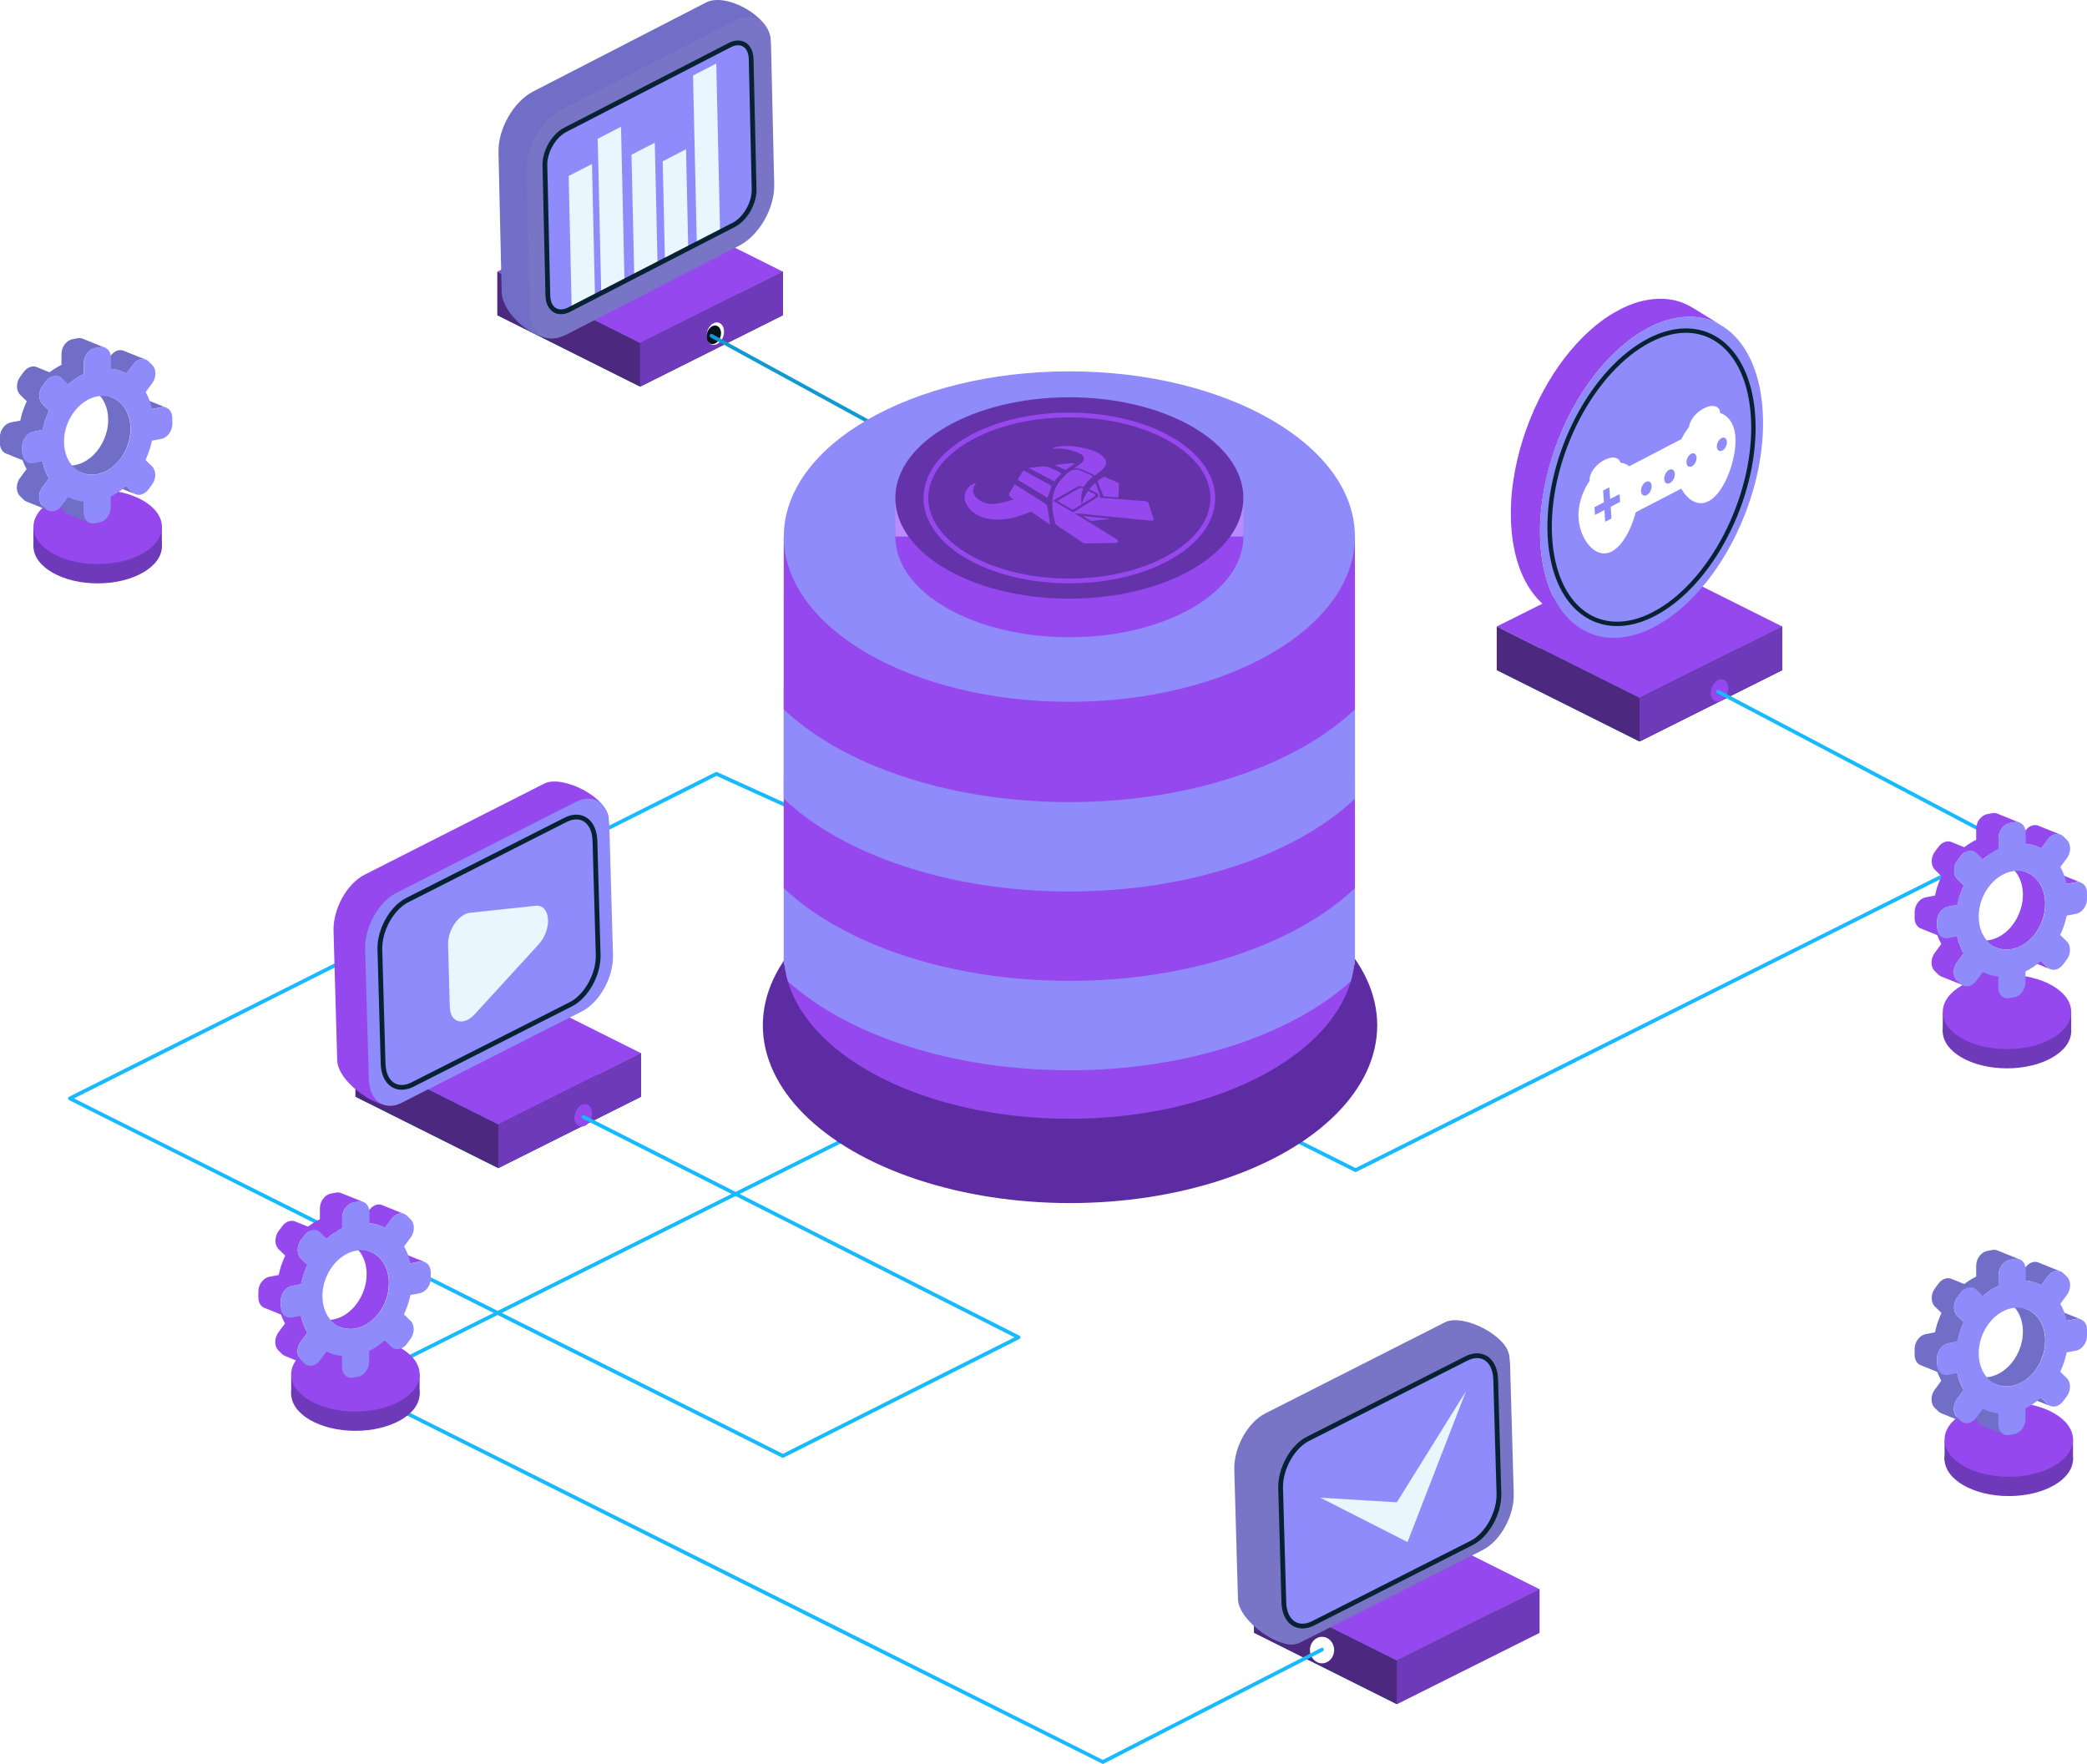 <?xml version="1.0" encoding="UTF-8"?>
<svg id="Layer_2" data-name="Layer 2" xmlns="http://www.w3.org/2000/svg" xmlns:xlink="http://www.w3.org/1999/xlink" viewBox="0 0 437.93 370.15">
  <defs>
    <style>
      .cls-1 {
        fill: #6f3aba;
      }

      .cls-2 {
        fill: #fff;
      }

      .cls-3, .cls-4, .cls-5, .cls-6, .cls-7, .cls-8 {
        fill: none;
      }

      .cls-3, .cls-5 {
        stroke: #17baff;
      }

      .cls-3, .cls-5, .cls-8 {
        stroke-linecap: round;
        stroke-width: .78px;
      }

      .cls-3, .cls-8 {
        stroke-linejoin: round;
      }

      .cls-9 {
        fill: #4c287f;
      }

      .cls-10 {
        fill: #04131c;
      }

      .cls-11 {
        fill: #716ec7;
      }

      .cls-12 {
        isolation: isolate;
      }

      .cls-4 {
        stroke-width: .92px;
      }

      .cls-4, .cls-5, .cls-6, .cls-7 {
        stroke-miterlimit: 10;
      }

      .cls-4, .cls-7 {
        stroke: #072232;
      }

      .cls-13 {
        filter: url(#drop-shadow-1);
      }

      .cls-14 {
        fill: #008e9d;
      }

      .cls-15 {
        fill: #ba8aff;
      }

      .cls-16 {
        fill: #5d2ca3;
      }

      .cls-17 {
        fill: #6433aa;
      }

      .cls-18 {
        fill: #e9f6fe;
      }

      .cls-19 {
        fill: #8f8bfb;
      }

      .cls-6 {
        stroke: #9548ee;
      }

      .cls-20 {
        fill: #7875c7;
      }

      .cls-21 {
        fill: #9548ee;
      }

      .cls-8 {
        stroke: #1399d1;
      }
    </style>
    <filter id="drop-shadow-1" filterUnits="userSpaceOnUse">
      <feOffset dx="0" dy=".5"/>
      <feGaussianBlur result="blur" stdDeviation="0"/>
      <feFlood flood-color="#611b8e" flood-opacity=".75"/>
      <feComposite in2="blur" operator="in"/>
      <feComposite in="SourceGraphic"/>
    </filter>
  </defs>
  <g id="OBJECTS">
    <g>
      <g>
        <polygon class="cls-14" points="74.58 230.12 104.55 245.1 134.51 230.12 104.55 215.14 74.58 230.12"/>
        <polygon class="cls-21" points="74.58 220.99 104.55 235.97 134.51 220.99 104.55 206.01 74.58 220.99"/>
        <polygon class="cls-9" points="74.58 220.99 74.58 230.12 104.55 245.1 134.51 230.12 134.51 220.99 104.55 235.97 74.58 220.99"/>
        <polygon class="cls-1" points="104.55 235.97 104.55 245.1 134.51 230.12 134.51 220.99 104.55 235.97"/>
      </g>
      <g>
        <path class="cls-21" d="m124.24,233.61c0,1.28-.82,2.51-1.83,2.74-1.01.23-1.83-.62-1.83-1.9s.82-2.51,1.83-2.74c1.01-.23,1.83.62,1.83,1.9Z"/>
        <path class="cls-21" d="m123.61,233.93c0,1.06-.68,2.08-1.52,2.27-.84.19-1.52-.51-1.52-1.57,0-1.06.68-2.08,1.52-2.27.84-.19,1.52.51,1.52,1.57Z"/>
      </g>
      <polyline class="cls-3" points="122.45 234.37 213.74 280.61 164.27 305.49 14.66 230.48 150.33 162.37 190.27 180.49"/>
      <g>
        <path class="cls-21" d="m115.47,208.37l-31.82,23.3c-3.74,1.89-12.76-4.51-12.89-9.14l-.77-27.17c-.13-4.64,2.79-9.93,6.53-11.83l37.71-19.12c3.74-1.89,13.37,2.85,13.5,7.49l-5.73,24.65c.13,4.64-2.79,9.93-6.53,11.83Z"/>
        <path class="cls-19" d="m122.1,212.22l-37.71,19.12c-3.74,1.89-6.87-.33-7-4.97l-.77-27.17c-.13-4.64,2.79-9.93,6.53-11.83l37.71-19.12c3.74-1.89,6.87.33,7,4.97l.77,27.17c.13,4.64-2.79,9.93-6.53,11.83Z"/>
        <path class="cls-7" d="m119.77,210.73l-33.21,16.84c-3.29,1.67-6.05-.29-6.17-4.37l-.68-23.92c-.12-4.08,2.46-8.75,5.75-10.41l33.21-16.84c3.29-1.67,6.05.29,6.17,4.37l.68,23.92c.12,4.08-2.46,8.75-5.75,10.41Z"/>
        <path class="cls-18" d="m94.02,198.17l.37,13.17c.09,3.26,2.87,4.04,5.22,1.48l13.4-14.64c2.94-3.22,2.53-8.46-.63-8.12l-13.77,1.47c-2.35.25-4.67,3.61-4.58,6.64Z"/>
      </g>
      <g>
        <g>
          <polygon class="cls-14" points="314.07 140.6 344.03 155.58 373.99 140.6 344.03 125.62 314.07 140.6"/>
          <polygon class="cls-21" points="314.07 131.46 344.03 146.44 373.99 131.46 344.03 116.48 314.07 131.46"/>
          <polygon class="cls-9" points="314.07 131.46 314.07 140.6 344.03 155.58 373.99 140.6 373.99 131.46 344.03 146.44 314.07 131.46"/>
          <polygon class="cls-1" points="344.03 146.44 344.03 155.58 374 140.6 374 131.46 344.03 146.44"/>
        </g>
        <g>
          <g class="cls-12">
            <path class="cls-21" d="m355.15,66.47c.15,0,.3.03.44.04.22.02.44.03.66.06.16.02.32.06.48.08.2.03.4.06.6.1.16.03.31.08.46.12.2.05.39.09.59.15.15.05.3.11.45.16.19.07.38.13.56.2.15.06.3.14.45.2.18.08.35.15.53.24.15.08.3.17.45.25.17.09.34.18.51.29h0s0,0,0,0l-6.13-3.78s-.02,0-.02-.01c-.16-.1-.32-.18-.49-.27-.15-.08-.3-.17-.45-.25-.17-.09-.35-.16-.53-.24-.15-.07-.3-.14-.45-.21-.18-.07-.37-.13-.56-.2-.15-.05-.3-.11-.45-.16-.19-.06-.39-.1-.59-.15-.15-.04-.3-.09-.46-.12-.2-.04-.4-.07-.6-.1-.16-.03-.31-.06-.48-.08-.2-.03-.4-.04-.61-.05-.17-.01-.33-.04-.5-.04-.23-.01-.46,0-.69,0-.15,0-.29,0-.44,0-.38.01-.77.04-1.16.08-.52.06-1.04.15-1.57.26-.06.01-.13.02-.19.03-.05.01-.11.03-.16.04-.49.11-.98.24-1.48.4-.06.02-.12.04-.18.06-.45.15-.91.32-1.36.51-.07.03-.14.05-.21.08-.06.03-.12.06-.18.08-.46.2-.92.41-1.38.65-.02.01-.05.02-.07.03-.48.25-.97.53-1.46.82-.06.03-.11.06-.17.09-.25.15-.5.31-.75.47-.44.29-.88.59-1.31.91-.14.1-.28.21-.42.32-.29.22-.58.44-.87.68-.06.05-.12.09-.19.14-.06.05-.12.11-.18.16-.6.5-1.19,1.02-1.77,1.57-.06.06-.12.12-.19.18-.58.56-1.15,1.14-1.7,1.74-.03.03-.06.06-.08.09-.01.01-.02.03-.04.04-.39.43-.78.87-1.16,1.32-.11.13-.21.26-.31.38-.28.33-.55.67-.82,1.02-.13.17-.26.34-.39.51-.24.32-.48.64-.72.97-.13.18-.25.35-.38.53-.25.36-.49.72-.73,1.08-.08.11-.15.22-.23.34-.02.03-.04.07-.07.11-.35.55-.7,1.1-1.03,1.66-.07.12-.14.25-.21.37-.26.45-.52.91-.78,1.37-.1.18-.2.37-.3.55-.24.44-.47.89-.69,1.34-.08.16-.16.31-.23.47-.29.6-.58,1.2-.85,1.81-.05.12-.1.24-.15.36-.22.5-.43,1-.64,1.51-.08.2-.16.39-.23.59-.18.47-.36.94-.53,1.41-.06.17-.13.34-.19.52-.22.63-.44,1.27-.64,1.9-.03.1-.06.21-.09.31-.17.54-.33,1.08-.48,1.63-.06.2-.11.4-.16.61-.13.48-.25.96-.36,1.44-.04.18-.09.37-.13.55-.15.65-.29,1.3-.41,1.95-.02.08-.03.16-.04.24-.11.57-.2,1.15-.29,1.72-.03.2-.06.4-.09.6-.07.48-.13.95-.18,1.43-.02.19-.04.38-.06.57-.06.65-.12,1.29-.15,1.94,0,.04,0,.09,0,.13-.03.6-.05,1.2-.06,1.79,0,.2,0,.39,0,.58,0,.47,0,.93.02,1.39,0,.19.01.38.02.57.03.63.07,1.25.13,1.87.77,8.08,3.93,13.8,8.44,16.59l6.13,3.78c-4.52-2.78-7.68-8.51-8.44-16.59-.06-.62-.1-1.25-.13-1.87,0-.19-.01-.38-.02-.57-.02-.46-.02-.93-.02-1.39,0-.19,0-.39,0-.58,0-.6.03-1.19.06-1.79,0-.04,0-.09,0-.13.04-.64.09-1.29.15-1.94.02-.19.04-.38.06-.57.05-.48.11-.95.18-1.43.03-.2.06-.4.09-.6.09-.57.18-1.15.29-1.72.01-.08.03-.16.04-.24.12-.65.26-1.3.41-1.95.04-.18.09-.37.13-.55.11-.48.24-.96.36-1.44.05-.2.11-.4.16-.61.15-.54.31-1.09.48-1.63.03-.1.06-.21.09-.31.2-.64.42-1.27.64-1.9.06-.17.13-.34.19-.52.17-.47.35-.94.53-1.41.08-.2.16-.39.23-.59.21-.51.42-1.01.64-1.51.05-.12.1-.24.15-.36.27-.61.56-1.21.85-1.81.08-.16.16-.31.23-.47.23-.45.46-.9.69-1.34.1-.18.2-.37.3-.55.25-.46.51-.92.78-1.37.07-.12.14-.25.21-.37.34-.56.68-1.12,1.03-1.66.1-.15.2-.3.3-.44.24-.36.48-.72.73-1.08.12-.18.25-.36.38-.53.24-.33.48-.65.72-.97.13-.17.26-.34.39-.51.27-.35.55-.69.82-1.03.1-.12.2-.25.31-.37.38-.45.77-.9,1.16-1.33.04-.04.08-.08.12-.12.56-.6,1.13-1.18,1.71-1.74.06-.06.12-.12.18-.18.58-.55,1.17-1.07,1.77-1.57.12-.1.24-.2.36-.3.29-.23.58-.46.87-.68.14-.1.28-.21.42-.32.43-.32.87-.62,1.31-.91.31-.2.61-.39.92-.57.49-.29.98-.57,1.46-.82.02-.01.05-.02.07-.03.46-.24.93-.45,1.39-.65.13-.06.26-.11.39-.16.46-.19.91-.36,1.36-.51.06-.02.12-.04.18-.06.5-.16.99-.29,1.48-.4.12-.03.23-.05.35-.07.53-.11,1.05-.2,1.57-.26.39-.04.78-.07,1.16-.08.09,0,.18,0,.27,0,.29,0,.58,0,.87,0Z"/>
            <path class="cls-19" d="m352.86,66.54c8.82-.95,15.73,5.92,16.92,18.42,1.58,16.61-7.54,36.86-20.37,45.25-3.17,2.07-6.27,3.23-9.17,3.54-8.82.95-15.73-5.92-16.92-18.42-1.58-16.61,7.54-36.86,20.37-45.25,3.17-2.07,6.27-3.23,9.17-3.54Z"/>
            <path class="cls-4" d="m352.31,69.45c8.05-.87,14.37,5.41,15.46,16.82,1.44,15.17-6.89,33.67-18.61,41.33-2.9,1.89-5.73,2.95-8.37,3.23-8.05.87-14.37-5.41-15.46-16.82-1.44-15.17,6.89-33.67,18.61-41.33,2.9-1.89,5.73-2.95,8.37-3.23Z"/>
          </g>
          <g>
            <path class="cls-2" d="m340.05,97.34c.09,1.38-1.28,3.25-3.07,4.18-1.79.93-3.31.56-3.41-.82s1.28-3.25,3.07-4.18c1.79-.93,3.31-.56,3.41.82Z"/>
            <path class="cls-2" d="m360.92,86.51c.09,1.38-1.28,3.25-3.07,4.18-1.79.93-3.31.56-3.41-.82-.09-1.38,1.28-3.25,3.07-4.18,1.79-.93,3.31-.56,3.41.82Z"/>
            <path class="cls-2" d="m343.85,102.25c.29,4.33-2.14,11.64-5.62,13.45s-6.7-2.58-6.99-6.9c-.29-4.33,2.3-9.3,5.78-11.11,3.48-1.81,6.54.23,6.84,4.56Z"/>
            <path class="cls-2" d="m364.15,91.71c.29,4.33-2.14,11.64-5.62,13.45-3.48,1.81-6.7-2.58-6.99-6.9-.29-4.33,2.3-9.3,5.78-11.11s6.54.23,6.84,4.56Z"/>
            <polygon class="cls-2" points="356.9 100.4 339.81 109.26 339.14 99.25 356.22 90.38 356.9 100.4"/>
            <path class="cls-2" d="m358.93,90.58c.05.72-.38,1.55-.97,1.86-.58.3-1.09-.04-1.14-.76-.05-.72.38-1.55.97-1.86.58-.3,1.09.04,1.14.76Z"/>
            <path class="cls-19" d="m356,95.98c.05.72-.38,1.55-.97,1.86-.58.3-1.09-.04-1.14-.76s.38-1.55.97-1.86c.58-.3,1.09.04,1.14.76Z"/>
            <path class="cls-19" d="m362.37,92.68c.05.72-.38,1.55-.97,1.86-.58.3-1.09-.04-1.14-.76-.05-.72.38-1.55.97-1.86.58-.3,1.09.04,1.14.76Z"/>
            <path class="cls-2" d="m359.38,97.28c.05.72-.38,1.55-.97,1.86-.58.3-1.09-.04-1.14-.76s.38-1.55.97-1.86,1.09.04,1.14.76Z"/>
            <polygon class="cls-19" points="338.15 108.8 336.83 109.48 336.39 102.93 337.7 102.25 338.15 108.8"/>
            <polygon class="cls-19" points="339.85 103.68 339.96 105.31 334.69 108.05 334.58 106.42 339.85 103.68"/>
            <polygon class="cls-2" points="350.9 97.28 349.44 98.03 349.4 97.46 350.86 96.71 350.9 97.28"/>
            <polygon class="cls-2" points="346.04 99.8 344.58 100.56 344.54 99.99 346 99.23 346.04 99.8"/>
            <path class="cls-19" d="m351.44,99.4c.05.76-.41,1.64-1.02,1.96s-1.16-.04-1.21-.81c-.05-.76.41-1.64,1.02-1.96s1.16.04,1.21.81Z"/>
            <path class="cls-19" d="m346.58,101.92c.05.76-.41,1.64-1.02,1.96-.62.32-1.16-.04-1.21-.81-.05-.76.41-1.64,1.02-1.96s1.16.04,1.21.81Z"/>
          </g>
        </g>
        <g>
          <path class="cls-21" d="m362.68,144.48c0,1.28-.82,2.51-1.83,2.74-1.01.23-1.83-.62-1.83-1.9,0-1.28.82-2.51,1.83-2.74,1.01-.23,1.83.62,1.83,1.9Z"/>
          <path class="cls-21" d="m362.05,144.79c0,1.06-.68,2.08-1.52,2.27-.84.19-1.52-.51-1.52-1.57,0-1.06.68-2.08,1.52-2.27.84-.19,1.52.51,1.52,1.57Z"/>
        </g>
        <polyline class="cls-3" points="360.53 145.14 421.14 177.05 284.45 245.53 249.72 228.17"/>
      </g>
      <g>
        <g>
          <polygon class="cls-14" points="263.12 342.59 293.08 357.57 323.04 342.59 293.08 327.61 263.12 342.59"/>
          <polygon class="cls-21" points="263.12 333.46 293.08 348.44 323.04 333.46 293.08 318.48 263.12 333.46"/>
          <polygon class="cls-9" points="263.12 333.46 263.12 342.59 293.08 357.57 323.04 342.59 323.04 333.46 293.08 348.44 263.12 333.46"/>
          <path class="cls-2" d="m279.95,346.23c0,1.54-1.14,2.78-2.54,2.78s-2.54-1.25-2.54-2.78,1.14-2.78,2.54-2.78,2.54,1.25,2.54,2.78Z"/>
          <polygon class="cls-1" points="293.08 348.44 293.08 357.57 323.04 342.59 323.04 333.46 293.08 348.44"/>
        </g>
        <polyline class="cls-5" points="195.16 230.12 73.84 290.78 231.42 369.71 277.41 346.13"/>
        <g>
          <path class="cls-20" d="m304.48,321.4l-31.82,23.3c-3.74,1.89-12.76-4.51-12.89-9.14l-.77-27.17c-.13-4.64,2.79-9.93,6.53-11.83l37.71-19.12c3.74-1.89,13.37,2.85,13.5,7.49l-5.73,24.65c.13,4.64-2.79,9.93-6.53,11.83Z"/>
          <path class="cls-20" d="m311.11,325.25l-37.71,19.12c-3.74,1.89-6.87-.33-7-4.97l-.77-27.17c-.13-4.64,2.79-9.93,6.53-11.83l37.71-19.12c3.74-1.89,6.87.33,7,4.97l.77,27.17c.13,4.64-2.79,9.93-6.53,11.83Z"/>
          <path class="cls-19" d="m308.78,323.76l-33.21,16.84c-3.29,1.67-6.05-.29-6.17-4.37l-.68-23.92c-.12-4.08,2.46-8.75,5.75-10.41l33.21-16.84c3.29-1.67,6.05.29,6.17,4.37l.68,23.92c.12,4.08-2.46,8.75-5.75,10.41Z"/>
          <path class="cls-7" d="m308.78,323.76l-33.21,16.84c-3.29,1.67-6.05-.29-6.17-4.37l-.68-23.92c-.12-4.08,2.46-8.75,5.75-10.41l33.21-16.84c3.29-1.67,6.05.29,6.17,4.37l.68,23.92c.12,4.08-2.46,8.75-5.75,10.41Z"/>
          <polygon class="cls-18" points="277.06 314.26 293.11 315.23 307.62 291.91 295.35 323.57 277.06 314.26"/>
        </g>
      </g>
      <g>
        <g>
          <g>
            <polygon class="cls-14" points="104.35 66.14 134.31 81.12 164.27 66.14 134.31 51.16 104.35 66.14"/>
            <polygon class="cls-21" points="104.35 57 134.31 71.99 164.27 57 134.31 42.02 104.35 57"/>
            <polygon class="cls-9" points="104.35 57 104.35 66.14 134.31 81.12 164.27 66.14 164.27 57 134.31 71.99 104.35 57"/>
            <polygon class="cls-1" points="134.31 71.99 134.31 81.12 164.27 66.14 164.27 57 134.31 71.99"/>
          </g>
          <g>
            <path class="cls-2" d="m151.93,69.59c0,1.28-.82,2.51-1.83,2.74-1.01.23-1.83-.62-1.83-1.9,0-1.28.82-2.51,1.83-2.74,1.01-.23,1.83.62,1.83,1.9Z"/>
            <path class="cls-10" d="m151.3,69.9c0,1.06-.68,2.08-1.52,2.27-.84.19-1.52-.51-1.52-1.57,0-1.06.68-2.08,1.52-2.27.84-.19,1.52.51,1.52,1.57Z"/>
          </g>
        </g>
        <line class="cls-8" x1="149.29" y1="70.46" x2="232.23" y2="115.8"/>
        <g>
          <path class="cls-11" d="m149.27,47.66l-31.72,22.93c-4.15,2.14-12.17-4.37-12.28-9.3l-.67-29.33c-.11-4.92,3.16-10.65,7.31-12.78L148.2.5c4.15-2.14,13.4,2.95,13.51,7.87l-5.13,26.51c.11,4.92-3.16,10.65-7.31,12.78Z"/>
          <path class="cls-20" d="m155.15,51.53l-36.29,18.68c-4.15,2.14-7.6-.13-7.71-5.05l-.67-29.33c-.11-4.92,3.16-10.65,7.31-12.78l36.29-18.68c4.15-2.14,7.6.13,7.71,5.05l.67,29.33c.11,4.92-3.16,10.65-7.31,12.78Z"/>
          <path class="cls-19" d="m153.97,47.18l-34.51,17.77c-2.42,1.25-4.44-.07-4.5-2.95l-.62-27.3c-.07-2.88,1.85-6.22,4.27-7.46l34.51-17.77c2.42-1.25,4.44.07,4.5,2.95l.62,27.3c.07,2.88-1.85,6.22-4.27,7.46Z"/>
          <g>
            <polygon class="cls-18" points="124.85 62.17 119.96 64.69 119.33 36.92 124.22 34.41 124.85 62.17"/>
            <polygon class="cls-18" points="131.04 58.98 126.16 61.5 125.42 29.12 130.31 26.6 131.04 58.98"/>
            <polygon class="cls-18" points="137.98 55.41 133.09 57.93 132.51 32.46 137.4 29.94 137.98 55.41"/>
            <polygon class="cls-18" points="144.42 52.1 139.53 54.61 139.06 33.85 143.95 31.33 144.42 52.1"/>
            <polygon class="cls-18" points="151.1 48.65 146.22 51.17 145.42 15.85 150.3 13.33 151.1 48.65"/>
          </g>
          <path class="cls-7" d="m153.97,47.18l-34.51,17.77c-2.42,1.25-4.44-.07-4.5-2.95l-.62-27.3c-.07-2.88,1.85-6.22,4.27-7.46l34.51-17.77c2.42-1.25,4.44.07,4.5,2.95l.62,27.3c.07,2.88-1.85,6.22-4.27,7.46Z"/>
        </g>
      </g>
      <g>
        <g>
          <ellipse class="cls-1" cx="421.14" cy="216.37" rx="13.48" ry="7.8"/>
          <polygon class="cls-1" points="407.66 212.6 407.66 216.71 434.61 216.71 434.61 212.33 407.66 212.6"/>
          <ellipse class="cls-21" cx="421.14" cy="212.33" rx="13.48" ry="7.8"/>
        </g>
        <g class="cls-12">
          <g>
            <path class="cls-21" d="m436.24,185.1c.15.02.29.05.43.1l-4.67-1.88c-.08-.03-.15-.06-.23-.08-.06-.02-.13-.02-.2-.03-.04,0-.07-.01-.11-.02-.02,0-.04,0-.06,0-.15,0-.3,0-.46.03l-1.95.37,4.67,1.88,1.95-.37c.18-.03.35-.04.51-.03.04,0,.07.01.11.02Z"/>
            <path class="cls-21" d="m428.27,201.65l-4.67-1.88,1.38,1.34c.09.09.18.16.28.23.1.06.2.12.31.16l4.67,1.88c-.21-.09-.41-.21-.59-.39l-1.38-1.34Z"/>
            <path class="cls-21" d="m419.31,207.2v-2.28s-4.66-1.88-4.66-1.88v.36s-3.25-1.31-3.25-1.31c.25.13.5.24.75.35l2.5,1.01v1.87c0,1.05.51,1.87,1.26,2.17l4.67,1.88c-.75-.3-1.27-1.12-1.26-2.17Z"/>
            <path class="cls-21" d="m423.76,198.63c.13-.06.26-.12.39-.19.09-.05.17-.09.25-.14.12-.07.24-.15.36-.22.08-.05.16-.11.24-.17.12-.08.24-.17.35-.26.08-.06.15-.12.23-.18.03-.03.06-.05.1-.08.03-.03.06-.06.09-.09.29-.26.57-.54.84-.84,0,0,0,0,0,0,0,0,0,0,0,0,.22-.25.42-.52.62-.8.02-.03.05-.06.07-.1.03-.05.06-.1.09-.15.13-.2.26-.4.37-.61.03-.05.07-.1.1-.16.01-.03.03-.06.04-.08.15-.28.3-.57.42-.87,0,0,0,0,0-.01,0-.02.01-.04.02-.06.12-.29.23-.59.32-.89.01-.04.03-.08.05-.13.01-.04.02-.09.03-.13.11-.39.21-.78.28-1.18,0,0,0-.01,0-.02.03-.17.04-.34.06-.51.01-.09.03-.19.03-.28.02-.27.04-.55.04-.83,0-3.18-1.54-5.63-3.81-6.55l-4.67-1.88c2.27.92,3.82,3.37,3.81,6.55,0,.28-.01.55-.04.83,0,.09-.02.19-.03.28-.02.18-.04.35-.07.53-.07.4-.16.79-.28,1.18-.02.09-.05.17-.08.26-.1.3-.2.6-.32.89,0,.02-.02.05-.03.07-.13.3-.27.59-.42.87-.04.08-.09.16-.14.24-.12.21-.24.41-.37.61-.05.08-.11.16-.16.24-.2.28-.4.54-.62.8,0,0,0,0-.01.01-.26.3-.54.58-.84.84-.06.06-.12.11-.19.17-.07.06-.15.12-.23.18-.11.09-.23.18-.35.26-.08.06-.16.11-.24.17-.12.08-.24.15-.36.22-.08.05-.17.1-.25.14-.13.07-.26.13-.39.19-.08.04-.16.08-.25.11-.14.06-.28.11-.42.15-.3.1-.61.19-.92.25-.26.05-.52.08-.78.09-.08,0-.16,0-.24,0-.18,0-.36,0-.54-.01-.06,0-.13-.01-.19-.02-.21-.02-.42-.06-.63-.1-.02,0-.04,0-.06-.01-.25-.06-.49-.14-.72-.23l4.67,1.88c.23.09.46.17.7.23,0,0,.01,0,.02,0,.02,0,.04,0,.07.01.2.05.41.08.63.1.06,0,.13.01.19.02.06,0,.12.01.18.02.12,0,.24,0,.35,0,.08,0,.16,0,.24,0,.26-.02.51-.04.78-.09.31-.06.62-.15.92-.25.04-.01.08-.02.11-.03.07-.03.15-.05.22-.08.03-.01.06-.03.08-.04.08-.03.17-.07.25-.11Z"/>
            <path class="cls-21" d="m422.9,175.77c-.38-.15-.77-.28-1.17-.38-.01,0-.02,0-.03,0-.02,0-.04,0-.06-.01-.4-.1-.82-.17-1.24-.21l4.67,1.88c.42.04.84.11,1.24.21.02,0,.04,0,.06.01.24.06.47.15.7.22l1.26.51,1.38-1.87c.09-.12.19-.23.29-.34.04-.04.08-.08.12-.12.09-.08.17-.15.26-.21.04-.03.07-.06.11-.08.13-.08.26-.16.4-.21,0,0,0,0,0,0,.14-.06.29-.1.44-.13.17-.03.34-.04.5-.03.03,0,.06,0,.1.01.15.02.3.05.45.11l-4.67-1.88c-.08-.03-.15-.06-.23-.08-.07-.02-.14-.02-.21-.03-.03,0-.06-.01-.1-.01-.02,0-.03,0-.05,0-.15,0-.3,0-.46.03-.1.02-.21.05-.31.08-.04.01-.08.03-.12.05,0,0,0,0,0,0,0,0,0,0-.01,0-.13.06-.26.13-.39.21-.04.02-.07.06-.11.08-.07.05-.14.09-.2.15-.02.02-.04.04-.06.06-.04.04-.08.08-.12.12-.04.04-.09.08-.13.13-.06.07-.11.14-.17.21l-1.36,1.84-.77-.31Z"/>
            <path class="cls-21" d="m410.66,205.73c-.13-.13-.24-.27-.33-.43-.03-.05-.05-.1-.08-.15-.06-.11-.11-.23-.14-.36-.02-.06-.04-.12-.05-.19-.03-.13-.05-.27-.06-.4,0-.06-.01-.12-.01-.18,0-.2,0-.4.04-.6.03-.16.07-.33.12-.49.01-.03.02-.06.03-.09.05-.13.1-.26.16-.39.01-.03.03-.06.04-.09.08-.15.17-.31.28-.45l1.38-1.87c-.3-.53-.57-1.09-.79-1.68-.22-.59-.41-1.22-.55-1.87l-4.23-1.71c0-.06-.02-.12-.02-.18v-1.24c0-.18.02-.37.05-.54,0-.02.01-.04.02-.07.03-.15.06-.29.11-.43.01-.04.03-.08.04-.11.05-.13.1-.25.16-.37.01-.03.02-.05.04-.08.07-.14.16-.27.25-.39.02-.03.05-.06.07-.09.07-.09.15-.18.22-.26.04-.04.08-.09.13-.13.07-.07.15-.13.23-.19.05-.04.1-.08.15-.11.09-.06.18-.11.28-.15.05-.02.09-.05.14-.07.14-.06.29-.11.44-.14l1.95-.37c.1-.48.23-.96.36-1.43.04-.15.09-.29.13-.44.04-.14.09-.28.14-.42.07-.19.13-.37.2-.56.05-.13.1-.27.16-.4.11-.28.23-.55.36-.82l-1.38-1.35c-.13-.13-.24-.27-.33-.43-.03-.05-.05-.1-.08-.15-.06-.11-.11-.23-.14-.36-.02-.06-.04-.12-.05-.19-.03-.13-.05-.27-.06-.4,0-.06-.01-.12-.01-.18,0-.2,0-.4.04-.6.03-.16.07-.33.12-.49.01-.03.02-.06.03-.09.05-.13.1-.26.16-.39.01-.03.03-.06.04-.09.08-.15.17-.31.28-.45l.76-1.02c.09-.12.19-.23.29-.34.04-.04.08-.08.12-.12.09-.08.18-.15.27-.21.04-.03.07-.06.11-.08.03-.02.06-.03.08-.05l3.77,1.52c.17-.15.34-.29.51-.43.11-.09.21-.18.32-.26.15-.12.31-.23.47-.34.1-.07.21-.15.31-.22.18-.12.36-.23.54-.34.09-.05.18-.11.27-.16.27-.16.55-.3.84-.44v-2.28c0-.18.02-.37.05-.54,0-.02.01-.05.02-.07.03-.15.06-.29.11-.43.01-.04.03-.08.04-.11.05-.13.1-.25.16-.37.01-.03.03-.05.04-.08.07-.14.16-.27.25-.39.02-.03.05-.06.07-.09.07-.09.14-.17.22-.26.04-.04.09-.09.13-.13.07-.07.15-.13.23-.19.05-.04.1-.08.15-.11.09-.06.18-.11.28-.15.05-.02.09-.05.13-.07.14-.06.29-.11.44-.14l1.07-.2c.18-.03.35-.04.51-.03.04,0,.07.01.11.02.15.02.29.05.43.1l-4.67-1.88c-.08-.03-.15-.06-.23-.08-.06-.02-.13-.02-.2-.03-.04,0-.07-.01-.11-.02-.02,0-.04,0-.06,0-.15,0-.3,0-.45.03l-1.07.2c-.12.02-.23.05-.34.09-.02,0-.05.02-.07.03,0,0-.02.01-.03.01-.05.02-.09.05-.14.07-.09.05-.19.09-.28.15-.05.03-.1.07-.15.11-.05.04-.11.07-.16.12-.03.02-.05.05-.07.07-.04.04-.09.09-.13.13-.03.04-.07.07-.11.11-.04.05-.08.1-.12.15-.02.03-.05.06-.07.09-.01.02-.03.03-.04.05-.07.1-.13.2-.19.3,0,.01-.01.03-.02.04-.01.03-.03.05-.04.08-.03.07-.07.13-.1.2-.02.06-.04.12-.06.17-.01.04-.03.08-.04.11,0,.02-.02.05-.03.07-.04.12-.06.24-.08.36,0,.02-.01.05-.02.07,0,0,0,0,0,.01-.03.18-.04.35-.04.53v2.28c-.29.13-.57.28-.84.44-.09.05-.18.11-.27.17-.18.11-.36.22-.54.33-.11.07-.21.15-.31.22-.16.11-.31.22-.47.34-.02.02-.05.04-.07.05l-2.72-1.1c-.08-.03-.15-.06-.23-.08-.07-.02-.14-.02-.21-.03-.03,0-.06-.01-.1-.01-.02,0-.03,0-.05,0-.15,0-.3,0-.46.03-.1.02-.21.05-.31.08-.04.01-.08.03-.13.05,0,0,0,0,0,0,0,0,0,0-.01,0-.13.06-.26.13-.39.21-.04.03-.07.06-.11.08-.07.05-.14.09-.2.15-.02.02-.04.04-.06.06-.04.04-.08.08-.12.12-.04.04-.09.08-.13.13-.06.07-.11.14-.17.21l-.76,1.02s-.04.06-.06.09c-.07.1-.13.2-.19.3-.01.02-.02.04-.03.06-.02.03-.03.06-.04.09-.03.06-.06.11-.08.17-.03.07-.05.15-.08.22-.01.03-.02.06-.03.09,0,.01-.01.03-.02.04-.04.15-.08.29-.1.44,0,0,0,0,0,0-.03.2-.04.4-.04.6,0,.06,0,.12.01.18.01.14.03.27.06.4.01.06.03.13.05.19.04.13.09.24.14.36.03.05.05.1.08.15.09.16.2.3.33.43l1.38,1.35c-.1.21-.19.42-.29.64-.03.06-.05.12-.07.18-.05.13-.11.27-.16.4-.07.19-.14.37-.21.56-.05.14-.09.28-.14.41-.03.09-.06.17-.09.26-.02.06-.03.12-.04.18-.14.47-.26.95-.36,1.43l-1.95.37c-.12.02-.23.05-.34.09-.02,0-.05.02-.07.03,0,0-.02.01-.03.01-.05.02-.09.05-.14.07-.09.05-.19.09-.28.15-.05.03-.1.07-.15.11-.05.04-.11.07-.16.12-.03.02-.05.05-.07.07-.04.04-.09.08-.13.13-.03.04-.07.07-.11.11-.04.05-.08.1-.12.15-.02.03-.05.06-.07.09-.01.02-.03.03-.04.05-.07.1-.13.2-.19.3,0,.01-.01.03-.02.04-.01.03-.03.05-.04.08-.03.07-.07.13-.1.2-.02.06-.04.12-.06.17-.01.04-.03.08-.04.11,0,.02-.02.05-.02.07-.04.12-.06.24-.09.36,0,.02-.01.04-.02.07,0,0,0,0,0,0-.03.18-.04.35-.04.53v1.24c0,1.05.51,1.87,1.26,2.17l3.49,1.41c.24.66.52,1.28.85,1.86l-1.38,1.87s-.04.06-.06.09c-.07.1-.13.2-.19.3-.01.02-.02.04-.03.06-.02.03-.03.06-.04.09-.03.06-.06.11-.08.17-.03.07-.05.15-.08.22-.01.03-.02.06-.03.09,0,.01-.01.03-.02.04-.04.15-.08.29-.1.44,0,0,0,0,0,0-.03.2-.04.4-.04.6,0,.06,0,.12.01.18.01.14.03.27.06.4.01.06.03.13.05.19.04.13.09.24.14.36.03.05.05.1.08.15.09.16.2.3.33.43l.75.74c.18.17.38.3.59.39l4.67,1.88c-.21-.09-.41-.21-.59-.39l-.75-.74Z"/>
          </g>
          <path class="cls-19" d="m435.63,185.11c1.28-.24,2.31.77,2.31,2.26v1.24c0,1.5-1.04,2.9-2.32,3.14l-1.95.37c-.29,1.41-.75,2.78-1.36,4.06l1.38,1.34c.9.88.9,2.6,0,3.82l-.76,1.02c-.45.61-1.05.99-1.64,1.1-.59.11-1.18-.04-1.63-.48l-1.38-1.34c-1,.89-2.09,1.64-3.26,2.19v2.28c0,1.49-1.05,2.9-2.32,3.14l-1.07.2c-1.28.24-2.31-.77-2.31-2.26v-2.28c-1.16-.11-2.25-.44-3.25-.95l-1.38,1.87c-.45.61-1.05.99-1.64,1.1-.59.11-1.18-.04-1.63-.48l-.75-.74c-.9-.88-.9-2.59,0-3.82l1.38-1.87c-.6-1.05-1.06-2.25-1.34-3.55l-1.95.37c-1.28.24-2.31-.77-2.31-2.26v-1.24c0-1.49,1.04-2.89,2.32-3.14l1.95-.37c.29-1.41.75-2.78,1.36-4.06l-1.38-1.35c-.9-.88-.9-2.59,0-3.82l.76-1.02c.45-.61,1.05-.99,1.64-1.1.59-.11,1.18.04,1.63.48l1.38,1.35c1-.89,2.09-1.64,3.26-2.19v-2.28c0-1.49,1.05-2.9,2.32-3.14l1.07-.2c1.28-.24,2.31.77,2.31,2.26v2.28c1.15.11,2.25.44,3.25.95l1.38-1.87c.45-.61,1.05-.99,1.64-1.1.59-.11,1.18.04,1.63.48l.75.74c.9.88.9,2.6,0,3.82l-1.38,1.87c.6,1.05,1.06,2.25,1.34,3.55l1.95-.37Zm-13.45,14.04c3.86-.73,7-4.98,7.01-9.49,0-4.51-3.11-7.57-6.98-6.83-3.86.73-7,4.98-7,9.49,0,4.51,3.11,7.57,6.97,6.83"/>
        </g>
      </g>
      <g>
        <g>
          <ellipse class="cls-1" cx="20.5" cy="114.61" rx="13.48" ry="7.8"/>
          <polygon class="cls-1" points="7.01 110.83 7.01 114.94 33.96 114.94 33.96 110.56 7.01 110.83"/>
          <ellipse class="cls-21" cx="20.5" cy="110.56" rx="13.48" ry="7.8"/>
        </g>
        <g class="cls-12">
          <g>
            <path class="cls-11" d="m34.46,85.44c.15.02.29.05.43.1l-4.67-1.88c-.08-.03-.15-.06-.23-.08-.06-.02-.13-.02-.2-.03-.04,0-.07-.01-.11-.02-.02,0-.04,0-.06,0-.15,0-.3,0-.46.03l-1.95.37,4.67,1.88,1.95-.37c.18-.03.35-.04.51-.03.04,0,.07.01.11.02Z"/>
            <path class="cls-11" d="m26.49,101.99l-4.67-1.88,1.38,1.34c.09.09.18.16.28.23.1.06.2.12.31.16l4.67,1.88c-.21-.09-.41-.21-.59-.39l-1.38-1.34Z"/>
            <path class="cls-11" d="m17.53,107.54v-2.28s-4.66-1.88-4.66-1.88v.36s-3.25-1.31-3.25-1.31c.25.13.5.24.75.35l2.5,1.01v1.87c0,1.05.51,1.87,1.26,2.17l4.67,1.88c-.75-.3-1.27-1.12-1.26-2.17Z"/>
            <path class="cls-11" d="m21.98,98.97c.13-.06.26-.12.39-.19.09-.05.17-.09.25-.14.12-.07.24-.15.36-.22.08-.05.16-.11.24-.17.12-.08.24-.17.35-.26.08-.06.15-.12.23-.18.03-.03.06-.05.1-.08.03-.03.06-.06.09-.09.29-.26.57-.54.84-.84,0,0,0,0,0,0,0,0,0,0,0,0,.22-.25.42-.52.62-.8.02-.03.05-.06.07-.1.03-.05.06-.1.09-.15.13-.2.26-.4.37-.61.03-.05.07-.1.1-.16.01-.03.03-.06.04-.08.15-.28.3-.57.42-.87,0,0,0,0,0-.01,0-.02.01-.04.02-.06.12-.29.23-.59.32-.89.01-.04.03-.08.05-.13.01-.04.02-.09.03-.13.11-.39.21-.78.28-1.18,0,0,0-.01,0-.02.03-.17.04-.34.06-.51.01-.09.03-.19.03-.28.02-.27.04-.55.04-.83,0-3.18-1.54-5.63-3.81-6.55l-4.67-1.88c2.27.92,3.82,3.37,3.81,6.55,0,.28-.01.55-.04.83,0,.09-.02.19-.03.28-.02.18-.04.35-.07.53-.07.4-.16.79-.28,1.18-.02.09-.05.17-.08.26-.1.3-.2.6-.32.89,0,.02-.02.05-.03.07-.13.3-.27.59-.42.87-.04.08-.09.16-.14.24-.12.21-.24.41-.37.61-.05.08-.11.16-.16.24-.2.28-.4.54-.62.8,0,0,0,0-.01.01-.26.3-.54.58-.84.84-.06.06-.12.11-.19.17-.07.06-.15.12-.23.18-.11.09-.23.18-.35.26-.08.06-.16.11-.24.17-.12.08-.24.15-.36.22-.08.05-.17.1-.25.14-.13.07-.26.13-.39.19-.08.04-.16.08-.25.11-.14.06-.28.11-.42.15-.3.1-.61.19-.92.25-.26.05-.52.08-.78.09-.08,0-.16,0-.24,0-.18,0-.36,0-.54-.01-.06,0-.13-.01-.19-.02-.21-.02-.42-.06-.63-.1-.02,0-.04,0-.06-.01-.25-.06-.49-.14-.72-.23l4.67,1.88c.23.09.46.17.7.23,0,0,.01,0,.02,0,.02,0,.04,0,.07.01.2.05.41.08.63.1.06,0,.13.01.19.02.06,0,.12.01.18.02.12,0,.24,0,.35,0,.08,0,.16,0,.24,0,.26-.02.51-.04.78-.09.31-.06.62-.15.92-.25.04-.01.08-.02.11-.03.07-.03.15-.05.22-.08.03-.01.06-.03.08-.04.08-.03.17-.07.25-.11Z"/>
            <path class="cls-11" d="m21.12,76.11c-.38-.15-.77-.28-1.17-.38-.01,0-.02,0-.03,0-.02,0-.04,0-.06-.01-.4-.1-.82-.17-1.24-.21l4.67,1.88c.42.04.84.11,1.24.21.02,0,.04,0,.06.01.24.06.47.15.7.22l1.26.51,1.38-1.87c.09-.12.19-.23.29-.34.04-.04.08-.08.12-.12.09-.08.17-.15.26-.21.04-.03.07-.06.11-.08.13-.08.26-.16.4-.21,0,0,0,0,0,0,.14-.06.29-.1.44-.13.17-.03.34-.04.5-.03.03,0,.06,0,.1.01.15.02.3.05.45.11l-4.67-1.88c-.08-.03-.15-.06-.23-.08-.07-.02-.14-.02-.21-.03-.03,0-.06-.01-.1-.01-.02,0-.03,0-.05,0-.15,0-.3,0-.46.03-.1.02-.21.05-.31.08-.04.01-.08.03-.12.05,0,0,0,0,0,0,0,0,0,0-.01,0-.13.06-.26.13-.39.21-.04.03-.07.06-.11.08-.07.05-.14.09-.2.15-.02.02-.04.04-.06.06-.04.04-.08.08-.12.12-.04.04-.09.08-.13.13-.06.07-.11.14-.17.21l-1.36,1.84-.77-.31Z"/>
            <path class="cls-11" d="m8.88,106.07c-.13-.13-.24-.27-.33-.43-.03-.05-.05-.1-.08-.15-.06-.11-.1-.23-.14-.36-.02-.06-.04-.12-.05-.19-.03-.13-.05-.27-.06-.4,0-.06-.01-.12-.01-.18,0-.2,0-.4.04-.6.03-.16.07-.33.12-.49.01-.03.02-.06.03-.09.05-.13.1-.26.16-.39.01-.03.03-.06.04-.09.08-.15.17-.31.28-.45l1.38-1.87c-.3-.53-.57-1.09-.79-1.68-.22-.59-.41-1.22-.55-1.87l-4.23-1.71c0-.06-.02-.12-.02-.18v-1.24c0-.18.02-.37.05-.54,0-.02.01-.04.02-.07.03-.15.06-.29.11-.43.01-.04.03-.08.04-.11.05-.13.1-.25.16-.37.01-.03.02-.05.04-.08.07-.14.16-.27.25-.39.02-.03.05-.06.07-.09.07-.09.15-.18.22-.26.04-.04.08-.09.13-.13.07-.07.15-.13.23-.19.05-.04.1-.08.15-.11.09-.06.18-.11.28-.15.05-.02.09-.05.14-.07.14-.06.29-.11.44-.14l1.95-.37c.1-.48.23-.96.36-1.43.04-.15.09-.29.13-.44.04-.14.09-.28.14-.42.07-.19.13-.37.2-.56.05-.13.1-.27.16-.4.11-.28.23-.55.36-.82l-1.38-1.35c-.13-.13-.24-.27-.33-.43-.03-.05-.05-.1-.08-.15-.06-.11-.1-.23-.14-.36-.02-.06-.04-.12-.05-.19-.03-.13-.05-.27-.06-.4,0-.06-.01-.12-.01-.18,0-.2,0-.4.04-.6.03-.16.07-.33.12-.49.01-.03.02-.06.03-.09.05-.13.1-.26.16-.39.01-.03.03-.06.04-.09.08-.15.17-.31.28-.45l.76-1.02c.09-.12.19-.23.29-.34.04-.04.08-.08.12-.12.09-.08.18-.15.27-.21.04-.03.07-.06.11-.08.03-.02.06-.03.08-.05l3.77,1.52c.17-.15.34-.29.51-.43.11-.09.21-.18.32-.26.15-.12.31-.23.47-.34.1-.07.21-.15.31-.22.18-.12.36-.23.54-.34.09-.05.18-.11.27-.16.27-.16.55-.3.84-.44v-2.28c0-.18.02-.37.05-.54,0-.02.01-.05.02-.07.03-.15.06-.29.11-.43.01-.04.03-.08.04-.11.05-.13.1-.25.16-.37.01-.03.03-.05.04-.08.07-.14.16-.27.25-.39.02-.03.05-.06.07-.09.07-.09.14-.17.22-.26.04-.04.09-.09.13-.13.07-.07.15-.13.23-.19.05-.04.1-.08.15-.11.09-.06.18-.11.28-.15.05-.02.09-.05.13-.07.14-.06.29-.11.44-.14l1.07-.2c.18-.03.35-.04.51-.03.04,0,.07.01.11.02.15.02.29.05.43.1l-4.67-1.88c-.08-.03-.15-.06-.23-.08-.06-.02-.13-.02-.2-.03-.04,0-.07-.01-.11-.02-.02,0-.04,0-.06,0-.15,0-.3,0-.45.03l-1.07.2c-.12.02-.23.05-.34.09-.02,0-.05.02-.07.03,0,0-.02.01-.03.01-.05.02-.09.05-.14.07-.09.05-.19.09-.28.15-.05.03-.1.07-.15.11-.05.04-.11.07-.16.12-.03.02-.05.05-.07.07-.05.04-.09.09-.13.13-.03.04-.07.07-.11.11-.04.05-.08.1-.12.15-.02.03-.05.06-.07.09-.01.02-.03.03-.04.05-.07.1-.13.2-.19.3,0,.01-.01.03-.02.04-.01.03-.03.05-.04.08-.03.07-.07.13-.1.2-.02.06-.04.12-.06.17-.01.04-.03.08-.04.11,0,.02-.02.05-.03.07-.04.12-.06.24-.08.36,0,.02-.01.05-.02.07,0,0,0,0,0,.01-.03.18-.04.35-.04.53v2.28c-.29.13-.57.28-.84.44-.09.05-.18.11-.27.17-.18.11-.36.22-.54.33-.11.07-.21.15-.31.22-.16.11-.31.22-.47.34-.02.02-.05.04-.07.05l-2.72-1.1c-.08-.03-.15-.06-.23-.08-.07-.02-.14-.02-.21-.03-.03,0-.06-.01-.1-.01-.02,0-.03,0-.05,0-.15,0-.3,0-.46.03-.1.02-.21.05-.31.08-.04.01-.08.03-.13.05,0,0,0,0,0,0,0,0,0,0-.01,0-.13.06-.26.13-.39.21-.04.03-.07.06-.11.08-.07.05-.14.09-.2.15-.02.02-.04.04-.06.06-.04.04-.08.08-.12.12-.04.04-.09.08-.13.13-.06.07-.11.14-.17.21l-.76,1.02s-.04.06-.06.09c-.07.1-.13.2-.19.3-.01.02-.02.04-.03.06-.02.03-.03.06-.04.09-.03.06-.06.11-.08.17-.03.07-.05.15-.08.22-.01.03-.02.06-.03.09,0,.01-.01.03-.02.04-.04.15-.08.29-.1.44,0,0,0,0,0,0-.03.2-.04.4-.04.6,0,.06,0,.12.01.18.01.14.03.27.06.4.01.06.03.13.05.19.04.13.09.24.14.36.03.05.05.1.08.15.09.16.2.3.33.43l1.38,1.35c-.1.21-.19.42-.29.64-.03.06-.05.12-.07.18-.05.13-.11.27-.16.4-.07.19-.14.37-.21.56-.05.14-.09.28-.14.41-.03.09-.06.17-.09.26-.02.06-.03.12-.04.18-.14.47-.26.95-.36,1.43l-1.95.37c-.12.02-.23.05-.34.09-.02,0-.05.02-.07.03,0,0-.02.01-.03.01-.05.02-.09.05-.14.07-.09.05-.19.09-.28.15-.05.03-.1.07-.15.11-.05.04-.11.07-.16.12-.03.02-.05.05-.07.07-.04.04-.09.08-.13.13-.03.04-.07.07-.11.11-.04.05-.08.1-.12.15-.02.03-.05.06-.07.09-.01.02-.03.03-.04.05-.07.1-.13.2-.19.3,0,.01-.01.03-.02.04-.01.03-.03.05-.04.08-.03.07-.07.13-.1.2-.02.06-.04.12-.06.17-.01.04-.03.07-.04.11,0,.02-.02.05-.02.07-.04.12-.06.24-.09.36,0,.02-.01.04-.02.07,0,0,0,0,0,0-.03.18-.04.35-.04.54v1.24c0,1.05.51,1.87,1.26,2.17l3.49,1.41c.24.66.52,1.28.85,1.86l-1.38,1.87s-.04.06-.06.09c-.07.1-.13.2-.19.3-.01.02-.02.04-.03.06-.02.03-.03.06-.04.09-.03.06-.06.11-.08.17-.03.07-.05.15-.08.22-.01.03-.02.06-.03.09,0,.01-.01.03-.02.04-.04.15-.08.29-.1.44,0,0,0,0,0,0-.03.2-.04.4-.04.6,0,.06,0,.12.01.18.01.14.03.27.06.4.01.06.03.13.05.19.04.13.09.24.14.36.03.05.05.1.08.15.09.16.2.3.33.43l.75.74c.18.17.38.3.59.39l4.67,1.88c-.21-.09-.41-.21-.59-.39l-.75-.74Z"/>
          </g>
          <path class="cls-19" d="m33.85,85.45c1.28-.24,2.31.77,2.31,2.26v1.24c0,1.5-1.04,2.9-2.32,3.14l-1.95.37c-.29,1.41-.75,2.78-1.36,4.06l1.38,1.34c.9.88.9,2.6,0,3.82l-.76,1.02c-.45.61-1.05.99-1.64,1.1-.59.11-1.18-.04-1.63-.48l-1.38-1.34c-1,.89-2.09,1.64-3.26,2.19v2.28c0,1.49-1.05,2.9-2.32,3.14l-1.07.2c-1.28.24-2.31-.77-2.31-2.26v-2.28c-1.16-.11-2.25-.44-3.25-.95l-1.38,1.87c-.45.61-1.05.99-1.64,1.1-.59.11-1.18-.04-1.63-.48l-.75-.74c-.9-.88-.9-2.59,0-3.82l1.38-1.87c-.6-1.05-1.06-2.25-1.34-3.55l-1.95.37c-1.28.24-2.31-.77-2.31-2.26v-1.24c0-1.49,1.04-2.89,2.32-3.14l1.95-.37c.29-1.41.75-2.78,1.36-4.06l-1.38-1.35c-.9-.88-.9-2.59,0-3.82l.76-1.02c.45-.61,1.05-.99,1.64-1.1.59-.11,1.18.04,1.63.48l1.38,1.35c1-.89,2.09-1.64,3.26-2.19v-2.28c0-1.49,1.05-2.9,2.32-3.14l1.07-.2c1.28-.24,2.31.77,2.31,2.26v2.28c1.15.11,2.25.44,3.25.95l1.38-1.87c.45-.61,1.05-.99,1.64-1.1.59-.11,1.18.04,1.63.48l.75.74c.9.88.9,2.6,0,3.82l-1.38,1.87c.6,1.05,1.06,2.25,1.34,3.55l1.95-.37Zm-13.45,14.04c3.86-.73,7-4.98,7.01-9.49,0-4.51-3.11-7.57-6.98-6.83-3.86.73-7,4.98-7,9.49,0,4.51,3.11,7.57,6.97,6.83"/>
        </g>
      </g>
      <g>
        <g>
          <ellipse class="cls-1" cx="421.52" cy="306.12" rx="13.48" ry="7.8"/>
          <polygon class="cls-1" points="408.04 302.34 408.04 306.45 434.99 306.45 434.99 302.07 408.04 302.34"/>
          <ellipse class="cls-21" cx="421.52" cy="302.07" rx="13.48" ry="7.8"/>
        </g>
        <g class="cls-12">
          <g>
            <path class="cls-11" d="m436.24,276.75c.15.02.29.05.43.1l-4.67-1.88c-.08-.03-.15-.06-.23-.08-.06-.02-.13-.02-.2-.03-.04,0-.07-.01-.11-.02-.02,0-.04,0-.06,0-.15,0-.3,0-.46.03l-1.95.37,4.67,1.88,1.95-.37c.18-.03.35-.04.51-.03.04,0,.07.01.11.02Z"/>
            <path class="cls-11" d="m428.27,293.31l-4.67-1.88,1.38,1.34c.09.09.18.16.28.23.1.06.2.12.31.16l4.67,1.88c-.21-.09-.41-.21-.59-.39l-1.38-1.34Z"/>
            <path class="cls-11" d="m419.31,298.86v-2.28s-4.66-1.88-4.66-1.88v.36s-3.25-1.31-3.25-1.31c.25.13.5.24.75.35l2.5,1.01v1.87c0,1.05.51,1.87,1.26,2.17l4.67,1.88c-.75-.3-1.27-1.12-1.26-2.17Z"/>
            <path class="cls-11" d="m423.76,290.28c.13-.06.26-.12.39-.19.09-.05.17-.09.25-.14.12-.07.24-.15.36-.22.08-.05.16-.11.24-.17.12-.08.24-.17.35-.26.08-.06.15-.12.23-.18.03-.03.06-.05.1-.08.03-.03.06-.06.09-.09.29-.26.57-.54.84-.84,0,0,0,0,0,0,0,0,0,0,0,0,.22-.25.42-.52.62-.8.02-.03.05-.06.07-.1.03-.05.06-.1.09-.15.13-.2.26-.4.37-.61.03-.05.07-.1.1-.16.01-.03.03-.06.04-.08.15-.28.3-.57.42-.87,0,0,0,0,0-.01,0-.02.01-.04.02-.06.12-.29.23-.59.32-.89.01-.04.03-.08.05-.13.01-.04.02-.09.03-.13.11-.39.21-.78.28-1.18,0,0,0-.01,0-.02.03-.17.04-.34.06-.51.01-.09.03-.19.03-.28.02-.27.04-.55.04-.83,0-3.18-1.54-5.63-3.81-6.55l-4.67-1.88c2.27.92,3.82,3.37,3.81,6.55,0,.28-.01.55-.04.83,0,.09-.02.19-.03.28-.02.18-.04.35-.07.53-.07.4-.16.79-.28,1.18-.02.09-.05.17-.08.26-.1.3-.2.6-.32.89,0,.02-.02.05-.03.07-.13.3-.27.59-.42.87-.04.08-.09.16-.14.24-.12.21-.24.41-.37.61-.05.08-.11.16-.16.24-.2.28-.4.54-.62.8,0,0,0,0-.01.01-.26.3-.54.58-.84.84-.06.06-.12.11-.19.17-.07.06-.15.12-.23.18-.11.09-.23.18-.35.26-.08.06-.16.11-.24.17-.12.08-.24.15-.36.22-.08.05-.17.1-.25.14-.13.07-.26.13-.39.19-.08.04-.16.08-.25.11-.14.06-.28.11-.42.15-.3.1-.61.19-.92.25-.26.05-.52.08-.78.09-.08,0-.16,0-.24,0-.18,0-.36,0-.54-.01-.06,0-.13-.01-.19-.02-.21-.02-.42-.06-.63-.1-.02,0-.04,0-.06-.01-.25-.06-.49-.14-.72-.23l4.67,1.88c.23.09.46.17.7.23,0,0,.01,0,.02,0,.02,0,.04,0,.07.01.2.05.41.08.63.1.06,0,.13.01.19.02.06,0,.12.01.18.02.12,0,.24,0,.35,0,.08,0,.16,0,.24,0,.26-.02.51-.04.78-.09.31-.06.62-.15.92-.25.04-.01.08-.02.11-.03.07-.03.15-.05.22-.08.03-.01.06-.03.08-.04.08-.03.17-.07.25-.11Z"/>
            <path class="cls-11" d="m422.9,267.42c-.38-.15-.77-.28-1.17-.38-.01,0-.02,0-.03,0-.02,0-.04,0-.06-.01-.4-.1-.82-.17-1.24-.21l4.67,1.88c.42.04.84.11,1.24.21.02,0,.04,0,.06.01.24.06.47.15.7.22l1.26.51,1.38-1.87c.09-.12.19-.23.29-.34.04-.04.08-.08.12-.12.09-.08.17-.15.26-.21.04-.03.07-.06.11-.08.13-.08.26-.16.4-.21,0,0,0,0,0,0,.14-.06.29-.1.44-.13.17-.03.34-.04.5-.03.03,0,.06,0,.1.01.15.02.3.05.45.11l-4.67-1.88c-.08-.03-.15-.06-.23-.08-.07-.02-.14-.02-.21-.03-.03,0-.06-.01-.1-.01-.02,0-.03,0-.05,0-.15,0-.3,0-.46.03-.1.02-.21.05-.31.08-.04.01-.08.03-.12.05,0,0,0,0,0,0,0,0,0,0-.01,0-.13.06-.26.13-.39.21-.04.02-.07.06-.11.08-.07.05-.14.09-.2.15-.02.02-.04.04-.06.06-.04.04-.08.08-.12.12-.04.04-.09.08-.13.13-.06.07-.11.14-.17.21l-1.36,1.84-.77-.31Z"/>
            <path class="cls-11" d="m410.66,297.38c-.13-.13-.24-.27-.33-.43-.03-.05-.05-.1-.08-.15-.06-.11-.11-.23-.14-.36-.02-.06-.04-.12-.05-.19-.03-.13-.05-.27-.06-.4,0-.06-.01-.12-.01-.18,0-.2,0-.4.04-.6.03-.16.07-.33.12-.49.01-.03.02-.06.03-.09.05-.13.1-.26.16-.39.01-.03.03-.06.04-.09.08-.15.17-.31.28-.45l1.38-1.87c-.3-.53-.57-1.09-.79-1.68-.22-.59-.41-1.22-.55-1.87l-4.23-1.71c0-.06-.02-.12-.02-.18v-1.24c0-.18.02-.37.05-.54,0-.02.01-.04.02-.07.03-.15.06-.29.11-.43.01-.04.03-.08.04-.11.05-.13.1-.25.16-.37.01-.03.02-.05.04-.08.07-.14.16-.27.25-.39.02-.03.05-.06.07-.09.07-.09.15-.18.22-.26.04-.04.08-.09.13-.13.07-.07.15-.13.23-.19.05-.04.1-.08.15-.11.09-.06.18-.11.28-.15.05-.02.09-.05.14-.07.14-.06.29-.11.44-.14l1.95-.37c.1-.48.23-.96.36-1.43.04-.15.09-.29.13-.44.04-.14.09-.28.14-.42.07-.19.13-.37.2-.56.05-.13.1-.27.16-.4.11-.28.23-.55.36-.82l-1.38-1.35c-.13-.13-.24-.27-.33-.43-.03-.05-.05-.1-.08-.15-.06-.11-.11-.23-.14-.36-.02-.06-.04-.12-.05-.19-.03-.13-.05-.26-.06-.4,0-.06-.01-.12-.01-.18,0-.2,0-.4.04-.6.03-.16.07-.33.12-.49.01-.03.02-.06.03-.09.05-.13.1-.26.16-.39.01-.03.03-.06.04-.09.08-.15.17-.31.28-.45l.76-1.02c.09-.12.19-.23.29-.34.04-.04.08-.08.12-.12.09-.08.18-.15.27-.21.04-.03.07-.06.11-.08.03-.02.06-.03.08-.05l3.77,1.52c.17-.15.34-.29.51-.43.11-.09.21-.18.32-.26.15-.12.31-.23.47-.34.1-.07.21-.15.31-.22.18-.12.36-.23.54-.34.09-.05.18-.11.27-.16.27-.16.55-.3.84-.44v-2.28c0-.18.02-.37.05-.54,0-.02.01-.05.02-.07.03-.15.06-.29.11-.43.01-.04.03-.08.04-.11.05-.13.1-.25.16-.37.01-.03.03-.05.04-.08.07-.14.16-.27.25-.39.02-.03.05-.06.07-.09.07-.09.14-.17.22-.26.04-.04.09-.09.13-.13.07-.07.15-.13.23-.19.05-.04.1-.08.15-.11.09-.06.18-.11.28-.15.05-.02.09-.05.13-.07.14-.06.29-.11.44-.14l1.07-.2c.18-.03.35-.04.51-.03.04,0,.07.01.11.02.15.02.29.05.43.1l-4.67-1.88c-.08-.03-.15-.06-.23-.08-.06-.02-.13-.02-.2-.03-.04,0-.07-.01-.11-.02-.02,0-.04,0-.06,0-.15,0-.3,0-.45.03l-1.07.2c-.12.02-.23.05-.34.09-.02,0-.05.02-.07.03,0,0-.02.01-.03.01-.05.02-.09.05-.14.07-.09.05-.19.09-.28.15-.05.03-.1.07-.15.11-.05.04-.11.07-.16.12-.03.02-.05.05-.07.07-.04.04-.09.09-.13.13-.03.04-.07.07-.11.11-.04.05-.08.1-.12.15-.02.03-.05.06-.07.09-.01.02-.03.03-.04.05-.07.1-.13.2-.19.3,0,.01-.01.03-.02.04-.01.03-.03.05-.04.08-.03.07-.07.13-.1.2-.02.06-.04.12-.06.17-.01.04-.03.08-.04.11,0,.02-.02.05-.03.07-.04.12-.06.24-.08.36,0,.02-.01.05-.02.07,0,0,0,0,0,.01-.03.18-.04.35-.04.53v2.28c-.29.13-.57.28-.84.44-.09.05-.18.11-.27.17-.18.11-.36.22-.54.33-.11.07-.21.15-.31.22-.16.11-.31.22-.47.34-.02.02-.05.04-.07.05l-2.72-1.1c-.08-.03-.15-.06-.23-.08-.07-.02-.14-.02-.21-.03-.03,0-.06-.01-.1-.01-.02,0-.03,0-.05,0-.15,0-.3,0-.46.03-.1.02-.21.05-.31.08-.04.01-.08.03-.13.05,0,0,0,0,0,0,0,0,0,0-.01,0-.13.06-.26.13-.39.21-.04.03-.07.06-.11.08-.07.05-.14.09-.2.15-.02.02-.04.04-.06.06-.04.04-.08.08-.12.12-.04.04-.09.08-.13.13-.06.07-.11.14-.17.21l-.76,1.02s-.04.06-.06.09c-.07.1-.13.2-.19.3-.01.02-.02.04-.03.06-.02.03-.03.06-.04.09-.03.06-.06.11-.08.17-.03.07-.05.15-.08.22-.01.03-.02.06-.03.09,0,.01-.01.03-.02.04-.04.15-.08.29-.1.44,0,0,0,0,0,0-.03.2-.04.4-.04.6,0,.06,0,.12.01.18.01.14.03.27.06.4.01.06.03.13.05.19.04.13.09.24.14.36.03.05.05.1.08.15.09.16.2.3.33.43l1.38,1.35c-.1.21-.19.42-.29.64-.03.06-.05.12-.07.18-.05.13-.11.27-.16.4-.07.19-.14.37-.21.56-.05.14-.09.28-.14.41-.03.09-.06.17-.09.26-.02.06-.03.12-.04.18-.14.47-.26.95-.36,1.43l-1.95.37c-.12.02-.23.05-.34.09-.02,0-.05.02-.07.03,0,0-.02.01-.03.01-.05.02-.09.05-.14.07-.09.05-.19.09-.28.15-.05.03-.1.07-.15.11-.05.04-.11.07-.16.12-.03.02-.05.05-.07.07-.04.04-.09.08-.13.13-.03.04-.07.07-.11.11-.04.05-.08.1-.12.15-.02.03-.05.06-.07.09-.01.02-.03.03-.04.05-.07.1-.13.2-.19.3,0,.01-.01.03-.02.04-.01.03-.03.05-.04.08-.03.07-.07.13-.1.2-.02.06-.04.12-.06.17-.01.04-.03.08-.04.11,0,.02-.02.05-.02.07-.04.12-.06.24-.09.36,0,.02-.01.04-.02.07,0,0,0,0,0,0-.03.18-.04.35-.04.53v1.24c0,1.05.51,1.87,1.26,2.17l3.49,1.41c.24.66.52,1.28.85,1.86l-1.38,1.87s-.04.06-.06.09c-.07.1-.13.2-.19.3-.01.02-.02.04-.03.06-.02.03-.03.06-.04.09-.03.06-.06.11-.08.17-.03.07-.05.15-.08.22-.01.03-.02.06-.03.09,0,.01-.01.03-.02.04-.04.15-.08.29-.1.44,0,0,0,0,0,0-.03.2-.04.4-.04.6,0,.06,0,.12.01.18.01.14.03.27.06.4.01.06.03.13.05.19.04.13.09.24.14.36.03.05.05.1.08.15.09.16.2.3.33.43l.75.74c.18.17.38.3.59.39l4.67,1.88c-.21-.09-.41-.21-.59-.39l-.75-.74Z"/>
          </g>
          <path class="cls-19" d="m435.63,276.76c1.28-.24,2.31.77,2.31,2.26v1.24c0,1.5-1.04,2.9-2.32,3.14l-1.95.37c-.29,1.41-.75,2.78-1.36,4.06l1.38,1.34c.9.88.9,2.6,0,3.82l-.76,1.02c-.45.61-1.05.99-1.64,1.1s-1.18-.04-1.63-.48l-1.38-1.34c-1,.89-2.09,1.64-3.26,2.19v2.28c0,1.49-1.05,2.9-2.32,3.14l-1.07.2c-1.28.24-2.31-.77-2.31-2.26v-2.28c-1.16-.11-2.25-.44-3.25-.95l-1.38,1.87c-.45.61-1.05.99-1.64,1.1-.59.11-1.18-.04-1.63-.48l-.75-.74c-.9-.88-.9-2.59,0-3.82l1.38-1.87c-.6-1.05-1.06-2.25-1.34-3.55l-1.95.37c-1.28.24-2.31-.77-2.31-2.26v-1.24c0-1.49,1.04-2.89,2.32-3.14l1.95-.37c.29-1.41.75-2.78,1.36-4.06l-1.38-1.35c-.9-.88-.9-2.59,0-3.82l.76-1.02c.45-.61,1.05-.99,1.64-1.1.59-.11,1.18.04,1.63.48l1.38,1.35c1-.89,2.09-1.64,3.26-2.19v-2.28c0-1.49,1.05-2.9,2.32-3.14l1.07-.2c1.28-.24,2.31.77,2.31,2.26v2.28c1.15.11,2.25.44,3.25.95l1.38-1.87c.45-.61,1.05-.99,1.64-1.1.59-.11,1.18.04,1.63.48l.75.74c.9.88.9,2.6,0,3.82l-1.38,1.87c.6,1.05,1.06,2.25,1.34,3.55l1.95-.37Zm-13.45,14.04c3.86-.73,7-4.98,7.01-9.49,0-4.51-3.11-7.57-6.98-6.83-3.86.73-7,4.98-7,9.49,0,4.51,3.11,7.57,6.97,6.83"/>
        </g>
      </g>
      <g>
        <ellipse class="cls-16" cx="224.53" cy="215.14" rx="64.46" ry="37.3"/>
        <g>
          <path class="cls-21" d="m284.31,112.59v89.84h-.15c-.14,1.18-.38,2.33-.71,3.48h0c-4.8,16.37-29.4,28.84-59.06,28.84s-54.26-12.47-59.06-28.83h0c-.33-1.16-.57-2.31-.71-3.49h-.15v-89.84h119.84Z"/>
          <path class="cls-19" d="m284.31,162.8v39.63h-.15c-.14,1.18-.38,2.33-.71,3.48h0c-12.49,11.23-34.27,18.66-59.06,18.66s-46.57-7.43-59.06-18.65h0c-.33-1.16-.57-2.31-.71-3.49h-.15v-39.63c2.66-2.52,5.78-4.86,9.3-6.97,12.77-7.69,30.73-12.48,50.62-12.48s37.85,4.79,50.62,12.48c3.52,2.11,6.64,4.45,9.3,6.97Z"/>
          <path class="cls-21" d="m284.31,144.05v42.31c-12.33,11.67-34.55,19.45-59.92,19.45s-47.59-7.78-59.92-19.45v-42.31c12.33-11.67,34.55-19.46,59.92-19.46s47.59,7.79,59.92,19.46Z"/>
          <path class="cls-19" d="m284.31,125.29v42.32c-12.33,11.67-34.55,19.45-59.92,19.45s-47.59-7.78-59.92-19.45v-42.32c5.36-5.07,12.59-9.41,21.15-12.7h77.54c8.56,3.29,15.79,7.63,21.15,12.7Z"/>
          <path class="cls-21" d="m284.31,112.59v36.26c-2.66,2.52-5.78,4.86-9.3,6.98-12.77,7.68-30.73,12.47-50.62,12.47s-37.85-4.79-50.62-12.47c-3.52-2.12-6.64-4.46-9.3-6.98v-36.26h119.84Z"/>
          <ellipse class="cls-19" cx="224.39" cy="112.59" rx="59.92" ry="34.67"/>
          <g>
            <ellipse class="cls-21" cx="224.39" cy="112.59" rx="36.52" ry="21.13"/>
            <polygon class="cls-15" points="187.88 104.49 187.88 112.59 260.91 112.59 260.91 103.7 187.88 104.49"/>
            <ellipse class="cls-17" cx="224.39" cy="104.49" rx="36.52" ry="21.13"/>
            <ellipse class="cls-6" cx="224.39" cy="104.49" rx="30.1" ry="17.41"/>
          </g>
        </g>
      </g>
      <g>
        <g>
          <ellipse class="cls-1" cx="74.58" cy="292.43" rx="13.48" ry="7.8"/>
          <polygon class="cls-1" points="61.1 288.65 61.1 292.76 88.05 292.76 88.05 288.38 61.1 288.65"/>
          <ellipse class="cls-21" cx="74.58" cy="288.38" rx="13.48" ry="7.8"/>
        </g>
        <g class="cls-12">
          <g>
            <path class="cls-21" d="m88.7,264.71c.15.02.29.05.43.1l-4.67-1.88c-.08-.03-.15-.06-.23-.08-.06-.02-.13-.02-.2-.03-.04,0-.07-.01-.11-.02-.02,0-.04,0-.06,0-.15,0-.3,0-.46.03l-1.95.37,4.67,1.88,1.95-.37c.18-.03.35-.04.51-.03.04,0,.07.01.11.02Z"/>
            <path class="cls-21" d="m80.73,281.26l-4.67-1.88,1.38,1.34c.09.09.18.16.28.23.1.06.2.12.31.16l4.67,1.88c-.21-.09-.41-.21-.59-.39l-1.38-1.34Z"/>
            <path class="cls-21" d="m71.77,286.81v-2.28s-4.66-1.88-4.66-1.88v.36s-3.25-1.31-3.25-1.31c.25.13.5.24.75.35l2.5,1.01v1.87c0,1.05.51,1.87,1.26,2.17l4.67,1.88c-.75-.3-1.27-1.12-1.26-2.17Z"/>
            <path class="cls-21" d="m76.21,278.23c.13-.06.26-.12.39-.19.09-.05.17-.09.25-.14.12-.07.24-.15.36-.22.08-.05.16-.11.24-.17.12-.08.24-.17.35-.26.08-.06.15-.12.23-.18.03-.03.06-.05.1-.08.03-.03.06-.06.09-.09.29-.26.57-.54.84-.84,0,0,0,0,0,0,0,0,0,0,0,0,.22-.25.42-.52.62-.8.02-.03.05-.06.07-.1.03-.05.06-.1.09-.15.13-.2.26-.4.37-.61.03-.05.07-.1.1-.16.01-.03.03-.06.04-.08.15-.28.3-.57.42-.87,0,0,0,0,0-.01,0-.02.01-.04.02-.06.12-.29.23-.59.32-.89.01-.04.03-.08.05-.13.01-.04.02-.09.03-.13.11-.39.21-.78.28-1.18,0,0,0-.01,0-.02.03-.17.04-.34.06-.51.01-.09.03-.19.03-.28.02-.27.04-.55.04-.83,0-3.18-1.54-5.63-3.81-6.55l-4.67-1.88c2.27.92,3.82,3.37,3.81,6.55,0,.28-.01.55-.04.83,0,.09-.02.19-.03.28-.02.18-.04.35-.07.53-.07.4-.16.79-.28,1.18-.02.09-.05.17-.08.26-.1.3-.2.6-.32.89,0,.02-.02.05-.03.07-.13.3-.27.59-.42.87-.04.08-.09.16-.14.24-.12.21-.24.41-.37.61-.05.08-.11.16-.16.24-.2.28-.4.54-.62.8,0,0,0,0-.01.01-.26.3-.54.58-.84.84-.06.06-.12.11-.19.17-.07.06-.15.12-.23.18-.11.09-.23.18-.35.26-.08.06-.16.11-.24.17-.12.08-.24.15-.36.22-.08.05-.17.1-.25.14-.13.07-.26.13-.39.19-.08.04-.16.08-.25.11-.14.06-.28.11-.42.15-.3.1-.61.19-.92.25-.26.05-.52.08-.78.09-.08,0-.16,0-.24,0-.18,0-.36,0-.54-.01-.06,0-.13-.01-.19-.02-.21-.02-.42-.06-.63-.1-.02,0-.04,0-.06-.01-.25-.06-.49-.14-.72-.23l4.67,1.88c.23.09.46.17.7.23,0,0,.01,0,.02,0,.02,0,.04,0,.07.01.2.05.41.08.63.1.06,0,.13.01.19.02.06,0,.12.01.18.02.12,0,.24,0,.35,0,.08,0,.16,0,.24,0,.26-.02.51-.04.78-.09.31-.06.62-.15.92-.25.04-.01.08-.02.11-.03.07-.03.15-.05.22-.08.03-.01.06-.03.08-.04.08-.03.17-.07.25-.11Z"/>
            <path class="cls-21" d="m75.36,255.38c-.38-.15-.77-.28-1.17-.38-.01,0-.02,0-.03,0-.02,0-.04,0-.06-.01-.4-.1-.82-.17-1.24-.21l4.67,1.88c.42.04.84.11,1.24.21.02,0,.04,0,.06.01.24.06.47.15.7.22l1.26.51,1.38-1.87c.09-.12.19-.23.29-.34.04-.04.08-.08.12-.12.09-.08.17-.15.26-.21.04-.03.07-.06.11-.08.13-.08.26-.16.4-.21,0,0,0,0,0,0,.14-.06.29-.1.44-.13.17-.03.34-.04.5-.03.03,0,.06,0,.1.01.15.02.3.05.45.11l-4.67-1.88c-.08-.03-.15-.06-.23-.08-.07-.02-.14-.02-.21-.03-.03,0-.06-.01-.1-.01-.02,0-.03,0-.05,0-.15,0-.3,0-.46.03-.1.02-.21.05-.31.08-.04.01-.08.03-.12.05,0,0,0,0,0,0,0,0,0,0,0,0-.13.06-.26.13-.39.21-.04.02-.07.06-.11.08-.07.05-.14.09-.2.15-.02.02-.04.04-.06.06-.04.04-.08.08-.12.12-.04.04-.09.08-.13.13-.06.07-.11.14-.17.21l-1.36,1.84-.77-.31Z"/>
            <path class="cls-21" d="m63.11,285.33c-.13-.13-.24-.27-.33-.43-.03-.05-.05-.1-.08-.15-.06-.11-.1-.23-.14-.36-.02-.06-.04-.12-.05-.19-.03-.13-.05-.27-.06-.4,0-.06-.01-.12-.01-.18,0-.2,0-.4.04-.6.03-.16.07-.33.12-.49.01-.03.02-.06.03-.09.05-.13.1-.26.16-.39.01-.03.03-.06.04-.09.08-.15.17-.31.28-.45l1.38-1.87c-.3-.53-.57-1.09-.79-1.68-.22-.59-.41-1.22-.55-1.87l-4.23-1.71c0-.06-.02-.12-.02-.18v-1.24c0-.18.02-.37.05-.54,0-.02.01-.04.02-.07.03-.15.06-.29.11-.43.01-.04.03-.08.04-.11.05-.13.1-.25.16-.37.01-.03.02-.05.04-.08.07-.14.16-.27.25-.39.02-.03.05-.06.07-.09.07-.09.14-.18.22-.26.04-.04.08-.09.13-.13.07-.07.15-.13.23-.19.05-.04.1-.08.15-.11.09-.06.18-.11.28-.15.05-.02.09-.05.14-.07.14-.06.29-.11.44-.14l1.95-.37c.1-.48.23-.96.36-1.43.04-.15.08-.29.13-.43.04-.14.09-.28.14-.42.07-.19.13-.37.2-.56.05-.13.1-.27.16-.4.11-.28.23-.55.36-.82l-1.38-1.35c-.13-.13-.24-.27-.33-.43-.03-.05-.05-.1-.08-.15-.06-.11-.1-.23-.14-.36-.02-.06-.04-.12-.05-.19-.03-.13-.05-.26-.06-.4,0-.06-.01-.12-.01-.18,0-.2,0-.4.04-.6.03-.16.07-.33.12-.49.01-.03.02-.06.03-.09.05-.13.1-.26.16-.39.01-.03.03-.06.04-.09.08-.15.17-.31.28-.45l.76-1.02c.09-.12.19-.23.29-.34.04-.04.08-.08.12-.12.09-.08.18-.15.27-.21.04-.03.07-.06.11-.08.03-.02.06-.03.08-.05l3.77,1.52c.17-.15.34-.29.51-.43.11-.09.21-.18.32-.26.15-.12.31-.23.47-.34.1-.07.21-.15.31-.22.18-.12.36-.23.54-.34.09-.05.18-.11.27-.16.27-.16.55-.3.84-.44v-2.28c0-.18.02-.37.05-.54,0-.02.01-.05.02-.07.03-.15.06-.29.11-.43.01-.04.03-.08.04-.11.05-.13.1-.25.16-.37.01-.03.03-.05.04-.08.07-.14.16-.27.25-.39.02-.03.05-.06.07-.09.07-.09.14-.17.22-.26.04-.04.09-.09.13-.13.07-.07.15-.13.23-.19.05-.04.1-.08.15-.11.09-.06.18-.11.28-.15.05-.02.09-.05.13-.07.14-.06.29-.11.44-.14l1.07-.2c.18-.03.35-.04.51-.03.04,0,.07.01.11.02.15.02.29.05.43.1l-4.67-1.88c-.08-.03-.15-.06-.23-.08-.06-.02-.13-.02-.2-.03-.04,0-.07-.01-.11-.02-.02,0-.04,0-.06,0-.15,0-.3,0-.45.03l-1.07.2c-.12.02-.23.05-.34.09-.02,0-.05.02-.07.03,0,0-.02.01-.03.01-.05.02-.09.05-.14.07-.09.05-.19.09-.28.15-.05.03-.1.07-.15.11-.05.04-.11.07-.16.12-.03.02-.05.05-.07.07-.04.04-.09.09-.13.13-.03.04-.07.07-.11.11-.04.05-.08.1-.12.15-.02.03-.05.06-.07.09-.01.02-.03.03-.04.05-.07.1-.13.2-.19.3,0,.01-.01.03-.02.04-.01.03-.03.05-.04.08-.03.07-.07.13-.1.2-.02.06-.04.12-.06.17-.01.04-.03.08-.04.11,0,.02-.02.05-.03.07-.04.12-.06.24-.08.36,0,.02-.01.05-.02.07,0,0,0,0,0,.01-.03.18-.04.35-.04.53v2.28c-.29.13-.57.28-.84.44-.09.05-.18.11-.27.17-.18.11-.36.22-.54.33-.11.07-.21.15-.31.22-.16.11-.31.22-.47.34-.02.02-.05.04-.07.05l-2.72-1.1c-.08-.03-.15-.06-.23-.08-.07-.02-.14-.02-.21-.03-.03,0-.06-.01-.1-.01-.02,0-.03,0-.05,0-.15,0-.3,0-.46.03-.1.02-.21.05-.31.08-.04.01-.08.03-.13.05,0,0,0,0,0,0,0,0,0,0-.01,0-.13.06-.26.13-.39.21-.04.03-.07.06-.11.08-.07.05-.14.09-.2.15-.02.02-.04.04-.06.06-.04.04-.08.08-.12.12-.04.04-.09.08-.13.13-.06.07-.11.14-.17.21l-.76,1.02s-.04.06-.06.09c-.07.1-.13.2-.19.3-.01.02-.02.04-.03.06-.02.03-.03.06-.04.09-.03.06-.06.11-.08.17-.03.07-.05.15-.08.22-.01.03-.02.06-.03.09,0,.01-.01.03-.02.04-.04.15-.08.29-.1.44,0,0,0,0,0,0-.03.2-.04.4-.04.6,0,.06,0,.12.01.18.01.14.03.27.06.4.01.06.03.13.05.19.04.13.09.24.14.36.03.05.05.1.08.15.09.16.2.3.33.43l1.38,1.35c-.1.21-.19.42-.29.64-.03.06-.05.12-.07.18-.05.13-.11.27-.16.4-.07.19-.14.37-.21.56-.05.14-.09.28-.14.41-.03.09-.06.17-.09.26-.02.06-.03.12-.04.18-.14.47-.26.95-.36,1.43l-1.95.37c-.12.02-.23.05-.34.09-.02,0-.05.02-.07.03,0,0-.02.01-.03.01-.05.02-.09.05-.14.07-.09.05-.19.09-.28.15-.05.03-.1.07-.15.11-.05.04-.11.07-.16.12-.03.02-.05.05-.07.07-.04.04-.09.08-.13.13-.03.04-.07.07-.11.11-.04.05-.08.1-.12.15-.02.03-.05.06-.07.09-.01.02-.03.03-.04.05-.07.1-.13.2-.19.3,0,.01-.01.03-.02.04-.01.03-.03.05-.04.08-.03.07-.07.13-.1.2-.02.06-.04.12-.06.17-.01.04-.03.08-.04.11,0,.02-.02.05-.02.07-.04.12-.06.24-.09.36,0,.02-.01.04-.02.07,0,0,0,0,0,0-.03.18-.04.35-.04.54v1.24c0,1.05.51,1.87,1.26,2.17l3.49,1.41c.24.66.52,1.28.85,1.86l-1.38,1.87s-.04.06-.06.09c-.07.1-.13.2-.19.3-.01.02-.02.04-.03.06-.02.03-.03.06-.04.09-.03.06-.06.11-.08.17-.03.07-.05.15-.08.22-.01.03-.02.06-.03.09,0,.01-.01.03-.02.04-.04.15-.08.29-.1.44,0,0,0,0,0,0-.03.2-.04.4-.04.6,0,.06,0,.12.01.18.01.14.03.27.06.4.01.06.03.13.05.19.04.13.09.24.14.36.03.05.05.1.08.15.09.16.2.3.33.43l.75.74c.18.17.38.3.59.39l4.67,1.88c-.21-.09-.41-.21-.59-.39l-.75-.74Z"/>
          </g>
          <path class="cls-19" d="m88.08,264.72c1.28-.24,2.31.77,2.31,2.26v1.24c0,1.5-1.04,2.9-2.32,3.14l-1.95.37c-.29,1.41-.75,2.78-1.36,4.06l1.38,1.34c.9.88.9,2.6,0,3.82l-.76,1.02c-.45.61-1.05.99-1.64,1.1s-1.18-.04-1.63-.48l-1.38-1.34c-1,.89-2.09,1.64-3.26,2.19v2.28c0,1.49-1.05,2.9-2.32,3.14l-1.07.2c-1.28.24-2.31-.77-2.31-2.26v-2.28c-1.16-.11-2.25-.44-3.25-.95l-1.38,1.87c-.45.61-1.05.99-1.64,1.1-.59.11-1.18-.04-1.63-.48l-.75-.74c-.9-.88-.9-2.59,0-3.82l1.38-1.87c-.6-1.05-1.06-2.25-1.34-3.55l-1.95.37c-1.28.24-2.31-.77-2.31-2.26v-1.24c0-1.49,1.04-2.89,2.32-3.14l1.95-.37c.29-1.41.75-2.78,1.36-4.06l-1.38-1.35c-.9-.88-.9-2.59,0-3.82l.76-1.02c.45-.61,1.05-.99,1.64-1.1.59-.11,1.18.04,1.63.48l1.38,1.35c1-.89,2.09-1.64,3.26-2.19v-2.28c0-1.49,1.05-2.9,2.32-3.14l1.07-.2c1.28-.24,2.31.77,2.31,2.26v2.28c1.15.11,2.25.44,3.25.95l1.38-1.87c.45-.61,1.05-.99,1.64-1.1.59-.11,1.18.04,1.63.48l.75.74c.9.88.9,2.6,0,3.82l-1.38,1.87c.6,1.05,1.06,2.25,1.34,3.55l1.95-.37Zm-13.45,14.04c3.86-.73,7-4.98,7.01-9.49s-3.11-7.57-6.98-6.83c-3.86.73-7,4.98-7,9.49s3.11,7.57,6.97,6.83"/>
        </g>
      </g>
      <g class="cls-13">
        <g>
          <path class="cls-21" d="m233.01,108.36c-1.36.16-2.72.31-4.08.46-.65-.4-1.24-.76-1.71-1.04l2.01.2c1.13.11,2.43.24,3.78.38Z"/>
          <path class="cls-21" d="m227.31,101.98c-.43,1-.53,2.12-.37,3.37-.45.27-.9.54-1.34.82l-.53.32c-.63-.37-1.25-.73-1.86-1.09l-1-.58c-.09-.05-.17-.1-.26-.15-.03-.02-.07-.04-.1-.06.09-.05.18-.1.26-.15l3.21-1.85c.36-.21.73-.42,1.09-.62.16-.09.27-.11.38-.11.21,0,.32.03.39.06l.13.05Z"/>
          <path class="cls-21" d="m229.62,103.12c.33.17.27.39.05.53-.35.23-.74.47-1.22.77-.12.07-.24.15-.36.22-.36.22-.74.45-1.11.68.3-1.04.75-1.99,1.35-2.84.39.19.84.41,1.29.64Z"/>
          <path class="cls-21" d="m234.55,100.76c.16.07.29.23.28.33-.05.89-.1,1.83-.16,2.8-1.44-.11-2.65-.2-2.99-.23-.06,0-.13-.01-.2-.02,0-.19-.07-.38-.15-.56l-.06-.16c-.29-.72-.56-1.42-.83-2.08l-.15-.38c.42-.33.89-.65,1.4-.94.99.43,1.93.82,2.86,1.24Z"/>
          <path class="cls-21" d="m231.57,95.41c.9.97.57,1.87-.35,2.71-.45.4-1,.78-1.54,1.17-.14-.12-.31-.22-.52-.32-.75-.34-1.42-.63-2.06-.91-.54-.23-1.08-.33-1.64-.3-.05,0-.09,0-.13.01.48-.33.98-.64,1.42-.97.28-.2.48-.44.59-.67.3-.63-.08-1.22-1.26-1.69-1.62-.64-3.37-.95-5.34-.77.14-.17.54-.33,1.15-.44,1.38-.24,2.83-.18,4.31.05,2.34.37,4.32,1,5.37,2.13Z"/>
          <path class="cls-21" d="m204.88,100.78c-1.13,1.36-.82,2.87.94,3.87,1.03.58,2.33.74,3.71.48,1.05-.19,2.16-.55,3.14-.82,0,0-.25-.17-.29-.19-.76-.53-.8-.95-.36-1.51l.93-1.47s.28.18.39.25c1.85,1.16,3.85,2.41,5.99,3.77.19.12.37.31.4.46.2,1.14.38,2.35.57,3.63,0,.06-.01.13-.03.3-1.43-1-2.71-1.88-3.87-2.69-1.18.41-2.23.84-3.39,1.16-5.41,1.46-9.3-.38-10.35-3.02-.45-1.13-.37-2.22.6-3.27.44-.47.92-.75,1.63-.94Z"/>
          <path class="cls-21" d="m214.73,98.19c1.17.64,2.27,1.24,3.42,1.87.7.38,1.41.78,2.15,1.19.36.2.34.27.31.37-.23.72-.52,1.52-.82,2.33l-.4-.25c-1.99-1.19-3.83-2.31-5.57-3.34-.24-.14-.29-.26-.17-.44.37-.57.7-1.13,1.08-1.74Z"/>
          <path class="cls-21" d="m221.23,100.51c-1.92-1.01-3.66-1.93-5.37-2.83l2.33-.28c1.03-.11,1.56-.04,2.41.35.02,0,1.79.87,1.79.87.28.13.36.23.18.41-.46.46-.87.95-1.35,1.48Z"/>
          <path class="cls-21" d="m223.57,98.12c-.78-.36-1.48-.69-2.25-1.05,1.23-.14,2.38-.28,3.55-.39.15-.01.37.08.63.14-.65.44-1.26.85-1.93,1.3Z"/>
        </g>
        <path class="cls-21" d="m226.93,105.35s0,.06.01.1c.01-.04.02-.08.04-.12l-.05.03Z"/>
        <path class="cls-21" d="m226.76,98.25c-.35-.15-.74-.25-1.17-.23-.13,0-.26.03-.38.05-.09.02-.16.04-.24.06-.61.18-1.72,1.34-1.92,1.55,0,0,0,0-.01.01,0,0,0,0-.01.01,0,0,0,0,0,0,0,0,0,0,0,0-.93,1.03-3.31,3.59-1.64,9.4.01.13.05.25.12.36.03.04.06.08.09.11.07.08.17.16.29.24,2.39,1.6,4.51,3.03,5.27,3.53.18.12.4.19.62.18l6.36-.1c.57,0,.65-.47.14-.79-2.57-1.59-7.85-4.85-8.47-5.22-.09-.05-.16-.12-.28-.2.15,0,.24,0,.34,0,2.39.23,12.85,1.26,15.67,1.54.37.04.61-.1.54-.31-.25-.8-.82-2.61-1.08-3.37-.07-.2-.44-.39-.82-.42-2.01-.16-7.61-.59-8.41-.65-.27-.02-.53-.04-.8-.07-.17-.02-.22-.07-.19-.15.1-.24.02-.49-.08-.74-.3-.78-.58-1.52-.86-2.24-.49.43-.92.88-1.3,1.36.48.23.97.47,1.45.71.58.29.66.72.22,1.01-.51.34-1.05.67-1.59,1.01-1.07.66-2.16,1.33-3.29,2.03-.16.1-.17.1-.37-.02-1.09-.65-2.14-1.27-3.16-1.87-.22-.13-.43-.25-.65-.38-.11-.07-.17-.13-.04-.2.24-.13,4.08-2.32,4.81-2.73.19-.11.41-.19.74-.19.28,0,.54.04.78.13.32-.64.79-1.23,1.42-1.77.15-.13.3-.25.46-.37-.1-.14-.28-.27-.52-.38-.69-.31-1.37-.62-2.05-.91Z"/>
      </g>
    </g>
  </g>
</svg>